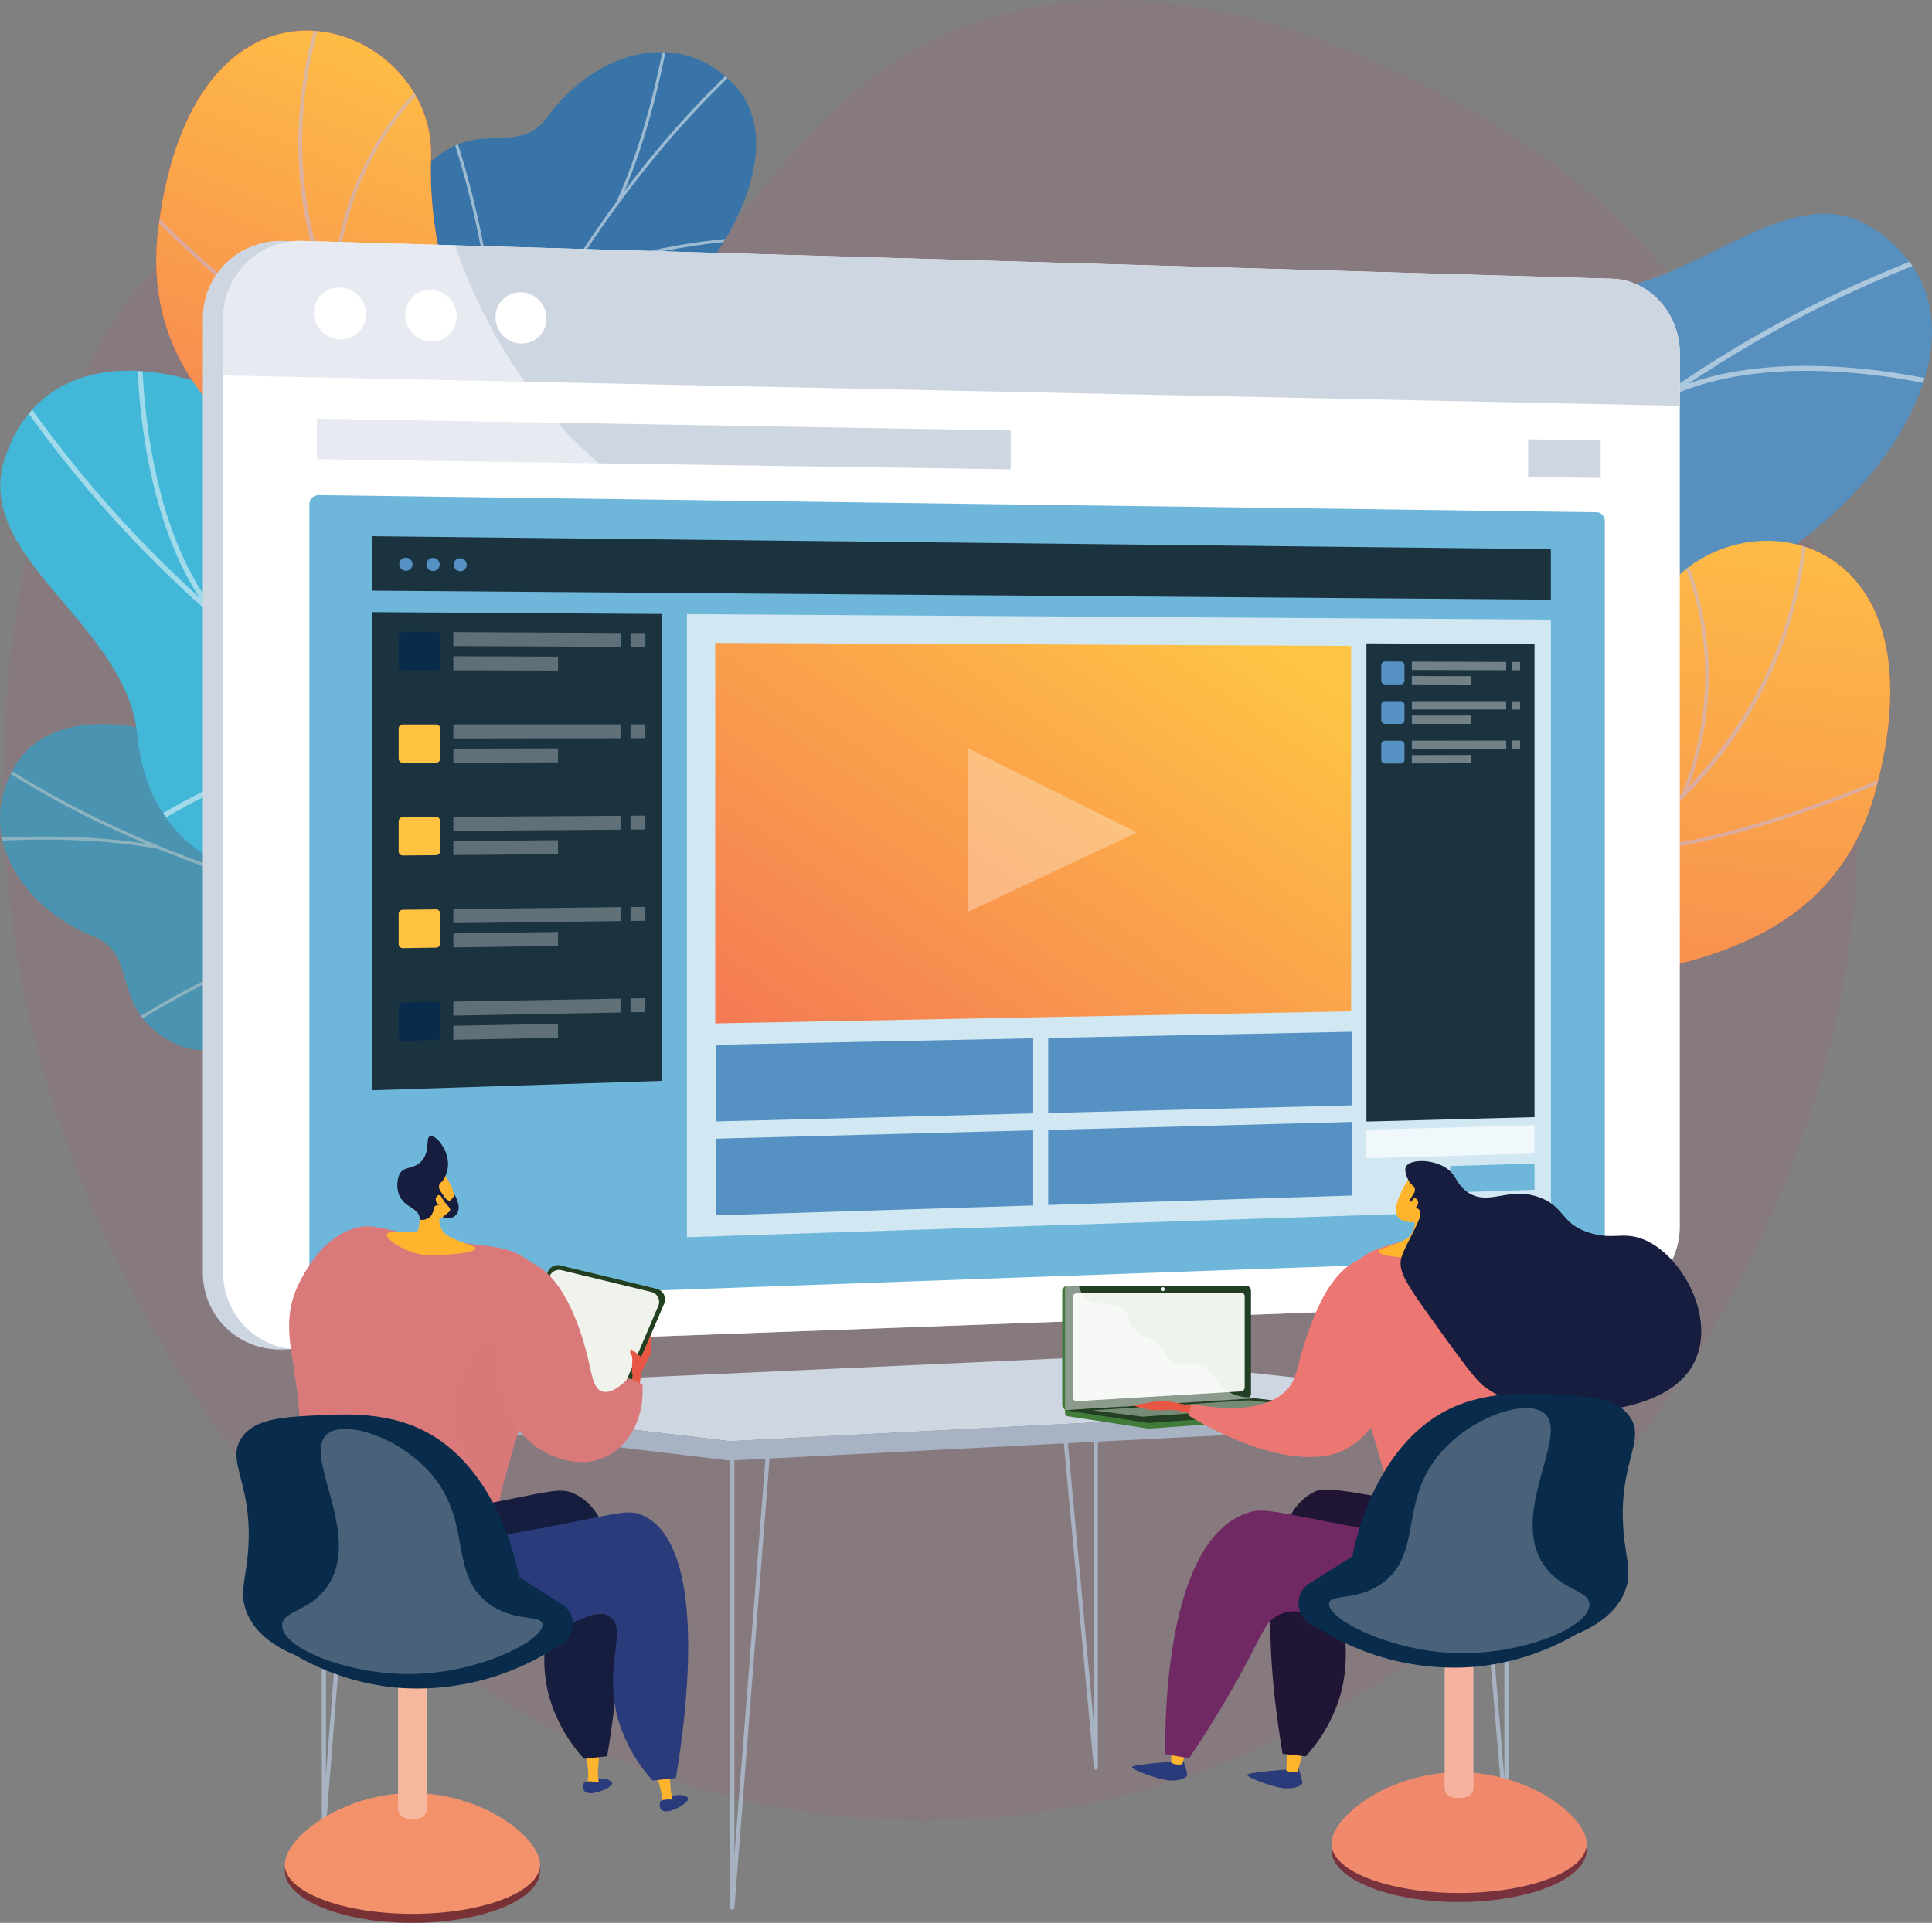 <svg xmlns="http://www.w3.org/2000/svg" xmlns:xlink="http://www.w3.org/1999/xlink" width="321.438" height="320" viewBox="0 0 321.438 320">
  <rect x="0" y="0" width="321.438" height="320" fill="#808080" stroke="none"/>
  <defs>
    <linearGradient id="linear-gradient" x1="0.622" y1="0.17" x2="0.379" y2="0.85" gradientUnits="objectBoundingBox">
      <stop offset="0" stop-color="#ffc444"/>
      <stop offset="0.996" stop-color="#f36f56"/>
    </linearGradient>
    <linearGradient id="linear-gradient-2" x1="0.632" y1="-0.107" x2="0.364" y2="1.119" xlink:href="#linear-gradient"/>
    <linearGradient id="linear-gradient-3" x1="3.85" y1="1.731" x2="3.85" y2="1.728" gradientUnits="objectBoundingBox">
      <stop offset="0" stop-color="#ed7a6d"/>
      <stop offset="0.996" stop-color="#ca4971"/>
    </linearGradient>
    <linearGradient id="linear-gradient-4" x1="6.26" y1="4.223" x2="6.259" y2="4.211" gradientUnits="objectBoundingBox">
      <stop offset="0" stop-color="#ffb42e"/>
      <stop offset="0.996" stop-color="#e75744"/>
    </linearGradient>
    <clipPath id="clip-path">
      <path id="Trazado_163488" data-name="Trazado 163488" d="M-1036.74,273.446l-4.826-28.148s13.531-7.774,24.9-2.623c23.2,10.509,30.788-10.547,35.284-18.891,6.781-12.583,17.161-19.4,26.726-7.3,10.822,13.684,30.457-3.379,38.479-25.279,7.849-21.431,50.475-19.844,37.743,28.1-7.6,28.633-36.463,29.3-50.957,33.1s-11.96,25.894-31.218,21.486c-16.45-3.765-29.729-14-38.694-2.916S-1019.933,285.046-1036.74,273.446Z" fill="none"/>
    </clipPath>
    <linearGradient id="linear-gradient-5" x1="13.489" y1="3.375" x2="13.499" y2="3.367" gradientUnits="objectBoundingBox">
      <stop offset="0.004" stop-color="#3874a7"/>
      <stop offset="1" stop-color="#56b6b8"/>
    </linearGradient>
    <clipPath id="clip-path-2">
      <path id="Trazado_163489" data-name="Trazado 163489" d="M-1118.648,259.161l-25.262-4.058s-8.108-16.677.538-21.928,3.468-21.462,1.784-30.387c-4.571-24.217,24.02-24.117,20.823-55.636-.851-8.383-5.492-24.147,1.435-31.392,7.892-8.252,14.987-1.264,19.91-8.04,7.7-10.591,21.472-15.212,30.949-5.609,9.355,9.477,1.306,30.332-22.168,48.362-15.232,14.725-15.078,18.782-12.763,28.517,1.623,6.818,10.536,24.232,1.2,32.147s-16.234,16.23-11.559,23.718C-1106.644,246.249-1118.648,259.161-1118.648,259.161Z" fill="none"/>
    </clipPath>
    <linearGradient id="linear-gradient-6" x1="6.979" y1="3.092" x2="6.983" y2="3.086" gradientUnits="objectBoundingBox">
      <stop offset="0" stop-color="#578fbe"/>
      <stop offset="0.996" stop-color="#52afc5"/>
    </linearGradient>
    <clipPath id="clip-path-3">
      <path id="Trazado_163490" data-name="Trazado 163490" d="M-971.393,267.719l-40.448-3.618c-1.945-5.629-4.194-15.891,4.455-17.6,12.025-2.373,13.638-21.987,10.873-29.2-3.422-8.927-10.944-29.858,7.579-33.8,15.419-3.285,26.15-2.4,28.452-20.73s13.7-28.947,31.276-26.4c18.495,2.675,35.3-19.472,49.992-10.4,25.592,15.808-1.171,54.42-34.209,63.534s-15.285,21.625-15.433,36.766c-.2,20.672-29.3,13.866-37.61,21.312C-972.98,253.415-972.442,262.251-971.393,267.719Z" fill="none"/>
    </clipPath>
    <linearGradient id="linear-gradient-7" x1="8.195" y1="3.62" x2="8.193" y2="3.615" xlink:href="#linear-gradient-4"/>
    <clipPath id="clip-path-4">
      <path id="Trazado_163491" data-name="Trazado 163491" d="M-1038.222,235.327l14.982-24.187s-9.588-12.238-22.016-11.735c-25.356,1.029-24.487-21.251-25.518-30.637-1.556-14.155-8.595-24.327-21.95-16.736-15.11,8.589-26.861-14.509-26.08-37.731.766-22.725-39.189-37.2-45.361,11.835-3.686,29.282,22.715,40.691,34.677,49.621s1.362,28.383,20.793,31.514c16.6,2.674,32.687-1.812,36.821,11.777S-1058.081,239.76-1038.222,235.327Z" fill="none"/>
    </clipPath>
    <linearGradient id="linear-gradient-8" x1="6.976" y1="6.966" x2="6.979" y2="6.925" gradientUnits="objectBoundingBox">
      <stop offset="0.004" stop-color="#6462a7"/>
      <stop offset="1" stop-color="#4b94b1"/>
    </linearGradient>
    <clipPath id="clip-path-5">
      <path id="Trazado_163492" data-name="Trazado 163492" d="M-1023.9,226.141l2.158,25.4s-14.171,11.853-21.329,4.758-21.582,1.813-29.8,5.591c-22.311,10.248-29.1-17.416-58.8-6.738-7.9,2.84-22.022,11.122-30.693,6.169-9.878-5.643-4.83-14.184-12.565-17.313-12.092-4.89-19.875-17.1-12.873-28.569,6.911-11.325,29.009-8.563,52.09,9.79,17.9,11.181,21.787,10.055,30.641,5.474,6.2-3.21,20.89-16.018,30.788-8.9s19.6,11.788,25.712,5.465C-1039.272,217.646-1023.9,226.141-1023.9,226.141Z" fill="none"/>
    </clipPath>
    <linearGradient id="linear-gradient-9" x1="6.729" y1="4.139" x2="6.732" y2="4.128" gradientUnits="objectBoundingBox">
      <stop offset="0" stop-color="#94d2e1"/>
      <stop offset="0.996" stop-color="#42b7d7"/>
    </linearGradient>
    <clipPath id="clip-path-6">
      <path id="Trazado_163493" data-name="Trazado 163493" d="M-1030.481,219.668l6.238,39.974c-4.972,3.234-14.351,7.88-18.083-.071-5.189-11.054-24.539-7.892-30.846-3.483-7.807,5.458-26.23,17.768-34.5.811-6.888-14.115-8.617-24.7-26.891-22.516s-31.282-6.278-33.055-23.88c-1.866-18.523-27.322-29.443-22.086-45.826,9.122-28.545,52.892-11.967,69.656,17.778s24.584,9.573,39.258,6.072c20.032-4.78,20.457,24.986,29.656,31.227C-1043.927,224.646-1035.515,222-1030.481,219.668Z" fill="none"/>
    </clipPath>
    <clipPath id="clip-path-7">
      <path id="Trazado_149933" data-name="Trazado 149933" d="M1834.152,1847.618l14.982-24.187s-9.588-12.238-22.016-11.735c-25.356,1.029-24.487-21.251-25.518-30.637-1.556-14.155-8.595-24.327-21.95-16.736-15.11,8.589-26.861-14.509-26.08-37.731.766-22.725-39.189-37.2-45.361,11.835-3.686,29.282,22.715,40.691,34.677,49.621s1.362,28.383,20.793,31.514c16.6,2.674,32.687-1.812,36.821,11.777S1814.293,1852.051,1834.152,1847.618Z" transform="translate(-1707.86 -1705.591)" fill="url(#linear-gradient)"/>
    </clipPath>
    <clipPath id="clip-path-8">
      <path id="Trazado_149907" data-name="Trazado 149907" d="M1816.424,1872.5l-4.826-28.148s13.531-7.774,24.9-2.623c23.2,10.509,30.788-10.547,35.284-18.891,6.781-12.583,17.161-19.4,26.726-7.3,10.822,13.684,30.457-3.379,38.479-25.279,7.849-21.431,50.475-19.844,37.743,28.1-7.6,28.633-36.463,29.3-50.957,33.1s-11.96,25.894-31.218,21.486c-16.45-3.765-29.729-14-38.694-2.916S1833.231,1884.1,1816.424,1872.5Z" transform="translate(-1811.598 -1777.07)" fill="url(#linear-gradient-2)"/>
    </clipPath>
    <linearGradient id="linear-gradient-12" x1="4.883" y1="2.724" x2="4.887" y2="2.724" gradientUnits="objectBoundingBox">
      <stop offset="0" stop-color="#fff"/>
      <stop offset="0.996" stop-color="#e6ebef"/>
    </linearGradient>
    <linearGradient id="linear-gradient-13" x1="5.307" y1="3.516" x2="5.307" y2="3.495" gradientUnits="objectBoundingBox">
      <stop offset="0" stop-color="#ec7772"/>
      <stop offset="1" stop-color="#dc5c9a"/>
    </linearGradient>
    <linearGradient id="linear-gradient-14" x1="5.733" y1="40.642" x2="5.732" y2="39.967" gradientUnits="objectBoundingBox">
      <stop offset="0" stop-color="#34707a"/>
      <stop offset="0.996" stop-color="#1b333e"/>
    </linearGradient>
    <linearGradient id="linear-gradient-15" x1="22.938" y1="5.299" x2="22.927" y2="5.283" xlink:href="#linear-gradient-14"/>
    <linearGradient id="linear-gradient-16" x1="1.064" y1="0.23" x2="-0.06" y2="1.214" xlink:href="#linear-gradient"/>
    <linearGradient id="linear-gradient-17" x1="205.976" y1="81.103" x2="206.255" y2="80.506" gradientUnits="objectBoundingBox">
      <stop offset="0" stop-color="#293b7b"/>
      <stop offset="0.996" stop-color="#171d3e"/>
    </linearGradient>
    <linearGradient id="linear-gradient-18" x1="251.163" y1="20.195" x2="251.163" y2="20.486" xlink:href="#linear-gradient-4"/>
    <linearGradient id="linear-gradient-19" x1="232.119" y1="96.602" x2="232.568" y2="95.692" xlink:href="#linear-gradient-17"/>
    <linearGradient id="linear-gradient-20" x1="208.622" y1="70.817" x2="208.925" y2="70.332" xlink:href="#linear-gradient-17"/>
    <linearGradient id="linear-gradient-21" x1="232.292" y1="25.073" x2="232.292" y2="25.344" xlink:href="#linear-gradient-4"/>
    <linearGradient id="linear-gradient-22" x1="232.185" y1="89.784" x2="232.653" y2="88.886" xlink:href="#linear-gradient-17"/>
    <linearGradient id="linear-gradient-23" x1="154.773" y1="-8.623" x2="154.577" y2="-8.763" xlink:href="#linear-gradient-4"/>
    <linearGradient id="linear-gradient-24" x1="23.52" y1="5.265" x2="23.534" y2="5.259" gradientUnits="objectBoundingBox">
      <stop offset="0.004" stop-color="#da7979"/>
      <stop offset="1" stop-color="#de2029"/>
    </linearGradient>
    <linearGradient id="linear-gradient-25" x1="73.533" y1="19.261" x2="73.613" y2="19.152" xlink:href="#linear-gradient-4"/>
    <linearGradient id="linear-gradient-26" x1="547.342" y1="-116.037" x2="557.894" y2="-123.804" xlink:href="#linear-gradient-4"/>
    <linearGradient id="linear-gradient-27" x1="28.409" y1="6.856" x2="28.43" y2="6.845" xlink:href="#linear-gradient-24"/>
    <linearGradient id="linear-gradient-28" x1="39.382" y1="10.944" x2="39.427" y2="10.92" xlink:href="#linear-gradient-24"/>
    <linearGradient id="linear-gradient-29" x1="19.334" y1="5.563" x2="19.327" y2="5.555" xlink:href="#linear-gradient-17"/>
    <linearGradient id="linear-gradient-30" x1="18.691" y1="6.066" x2="18.709" y2="6.066" xlink:href="#linear-gradient-17"/>
    <linearGradient id="linear-gradient-31" x1="26.285" y1="12.5" x2="26.308" y2="12.5" gradientUnits="objectBoundingBox">
      <stop offset="0" stop-color="#783235"/>
      <stop offset="0.996" stop-color="#3d1e1c"/>
    </linearGradient>
    <linearGradient id="linear-gradient-32" x1="26.284" y1="11.029" x2="26.308" y2="11.029" gradientUnits="objectBoundingBox">
      <stop offset="0" stop-color="#f3916c"/>
      <stop offset="0.996" stop-color="#cb4e4e"/>
    </linearGradient>
    <linearGradient id="linear-gradient-33" x1="28.37" y1="13.845" x2="28.398" y2="13.845" xlink:href="#linear-gradient-32"/>
    <linearGradient id="linear-gradient-34" x1="26.606" y1="9.533" x2="26.818" y2="9.533" xlink:href="#linear-gradient-32"/>
    <linearGradient id="linear-gradient-35" x1="21.215" y1="73.352" x2="21.237" y2="73.352" gradientUnits="objectBoundingBox">
      <stop offset="0" stop-color="#417b3a"/>
      <stop offset="0.996" stop-color="#223f24"/>
    </linearGradient>
    <linearGradient id="linear-gradient-36" x1="31.556" y1="14.819" x2="31.588" y2="14.819" xlink:href="#linear-gradient-35"/>
    <linearGradient id="linear-gradient-37" x1="92.945" y1="57.305" x2="92.963" y2="55.807" gradientUnits="objectBoundingBox">
      <stop offset="0.004" stop-color="#171d3e"/>
      <stop offset="1" stop-color="#293b7b"/>
    </linearGradient>
    <linearGradient id="linear-gradient-38" x1="197.097" y1="75.313" x2="197.056" y2="77.138" xlink:href="#linear-gradient-4"/>
    <linearGradient id="linear-gradient-39" x1="95.029" y1="57.673" x2="95.047" y2="56.175" xlink:href="#linear-gradient-37"/>
    <linearGradient id="linear-gradient-40" x1="203.955" y1="75.422" x2="203.914" y2="77.246" xlink:href="#linear-gradient-4"/>
    <linearGradient id="linear-gradient-41" x1="18.651" y1="6.196" x2="18.648" y2="6.19" gradientUnits="objectBoundingBox">
      <stop offset="0" stop-color="#712964"/>
      <stop offset="1" stop-color="#201534"/>
    </linearGradient>
    <linearGradient id="linear-gradient-42" x1="15.595" y1="6.571" x2="15.611" y2="6.571" xlink:href="#linear-gradient-41"/>
    <linearGradient id="linear-gradient-43" x1="21.846" y1="4.956" x2="21.861" y2="4.95" xlink:href="#linear-gradient-13"/>
    <linearGradient id="linear-gradient-44" x1="84.536" y1="99.884" x2="84.53" y2="99.448" xlink:href="#linear-gradient-4"/>
    <linearGradient id="linear-gradient-45" x1="65.346" y1="15.139" x2="65.426" y2="15.03" xlink:href="#linear-gradient-4"/>
    <linearGradient id="linear-gradient-46" x1="1067.972" y1="-588.665" x2="1078.498" y2="-596.432" xlink:href="#linear-gradient-4"/>
    <linearGradient id="linear-gradient-47" x1="25.223" y1="6.094" x2="25.244" y2="6.084" xlink:href="#linear-gradient-13"/>
    <linearGradient id="linear-gradient-48" x1="27.712" y1="9.38" x2="27.738" y2="9.353" xlink:href="#linear-gradient-13"/>
    <linearGradient id="linear-gradient-49" x1="22.184" y1="12.7" x2="22.207" y2="12.7" gradientUnits="objectBoundingBox">
      <stop offset="0" stop-color="#78323e"/>
      <stop offset="0.996" stop-color="#3e1c1d"/>
    </linearGradient>
    <linearGradient id="linear-gradient-50" x1="22.184" y1="11.203" x2="22.207" y2="11.203" gradientUnits="objectBoundingBox">
      <stop offset="0" stop-color="#f1896c"/>
      <stop offset="0.996" stop-color="#cc4a54"/>
    </linearGradient>
    <linearGradient id="linear-gradient-51" x1="26.134" y1="14.062" x2="26.162" y2="14.062" xlink:href="#linear-gradient-50"/>
    <linearGradient id="linear-gradient-52" x1="151.948" y1="9.669" x2="152.16" y2="9.669" xlink:href="#linear-gradient-50"/>
  </defs>
  <g id="Visual_storytelling" data-name="Visual storytelling" transform="translate(1190.455 -88.202)">
    <path id="Trazado_149898" data-name="Trazado 149898" d="M-1030.872,92.906c-33.394,13.279-36.593,47.22-66.66,50.133-26.2,2.537-36.157-22.031-54.54-17.63-28,6.706-45.608,73.467-34.362,128.361,11.612,56.682,60.4,132.033,141.237,137.176,90.753,5.773,159.42-80.926,163.614-157.009.453-8.227,3.131-77.168-49.575-117.894C-933.792,114.012-985.729,74.957-1030.872,92.906Z" opacity="0.1" fill="url(#linear-gradient-3)" style="isolation: isolate"/>
    <g id="Grupo_94119" data-name="Grupo 94119">
      <g id="Grupo_94097" data-name="Grupo 94097" transform="translate(0.11 0.184)">
        <g id="Grupo_94096" data-name="Grupo 94096">
          <path id="Trazado_149899" data-name="Trazado 149899" d="M-1036.74,273.446l-4.826-28.148s13.531-7.774,24.9-2.623c23.2,10.509,30.788-10.547,35.284-18.891,6.781-12.583,17.161-19.4,26.726-7.3,10.822,13.684,30.457-3.379,38.479-25.279,7.849-21.431,50.475-19.844,37.743,28.1-7.6,28.633-36.463,29.3-50.957,33.1s-11.96,25.894-31.218,21.486c-16.45-3.765-29.729-14-38.694-2.916S-1019.933,285.046-1036.74,273.446Z" fill="url(#linear-gradient-4)"/>
          <g id="Grupo_102056" data-name="Grupo 102056">
            <g id="Grupo_102055" data-name="Grupo 102055" clip-path="url(#clip-path)">
              <g id="Grupo_94095" data-name="Grupo 94095">
                <g id="Grupo_94094" data-name="Grupo 94094" opacity="0.5">
                  <path id="Trazado_149900" data-name="Trazado 149900" d="M-1041.444,261.71l.006-.6c.375,0,37.759.3,74.908-10.583,34.223-10.025,75.245-31.866,76.316-78.978l.6.014c-.476,20.972-8.773,38.765-24.656,52.885-12.687,11.28-30.219,20.25-52.1,26.661C-1003.6,262.011-1041.067,261.714-1041.444,261.71Z" fill="#aaa7d4"/>
                  <path id="Trazado_149901" data-name="Trazado 149901" d="M-921.154,230.059l-.027-.6c20.045-.921,46.642-13.178,46.908-13.3l.254.546C-874.288,216.827-900.992,229.133-921.154,230.059Z" fill="#aaa7d4"/>
                  <path id="Trazado_149902" data-name="Trazado 149902" d="M-910.829,220.361c9.033-22.14-.151-39.8-.244-39.98l.531-.283c.1.178,9.415,18.079.271,40.491Z" fill="#aaa7d4"/>
                  <path id="Trazado_149903" data-name="Trazado 149903" d="M-991.2,256.315c26.878-11.446,27.215-50.728,27.187-51.112l.6-.084c.064.373-.431,40.2-27.546,51.751Z" fill="#aaa7d4"/>
                  <path id="Trazado_149904" data-name="Trazado 149904" d="M-979.3,254.463l.021-.6c18.63.658,34.353,18.048,34.509,18.223l-.449.4C-945.372,272.311-960.928,255.11-979.3,254.463Z" fill="#aaa7d4"/>
                  <path id="Trazado_149905" data-name="Trazado 149905" d="M-1035.55,261.024c10.758-2.726,16.723-19.775,16.782-19.947l.57.2c-.245.715-6.13,17.529-17.2,20.335Z" fill="#aaa7d4"/>
                  <path id="Trazado_149906" data-name="Trazado 149906" d="M-1026.7,261.212v-.6c8.774-.006,20.48,11.251,24.327,14.951.544.522,1.012.974,1.112,1.038l-.319.511a13.866,13.866,0,0,1-1.211-1.114C-1006.592,272.337-1018.167,261.206-1026.7,261.212Z" fill="#aaa7d4"/>
                </g>
              </g>
            </g>
          </g>
        </g>
      </g>
      <g id="Grupo_94101" data-name="Grupo 94101">
        <path id="Trazado_149908" data-name="Trazado 149908" d="M-1113.759,234.854c4.09,6.552,1.554,13.6-1.08,18.41a7.8,7.8,0,0,0-1.881.507c-6.592,2.028-9.837,1.489-16.651,2.462-1.467.209-5.959-.486-7.776-.888l-3.375-.8s-7.5-16.116,1.15-21.368,3.468-21.462,1.784-30.387c-1.035-5.48.248-8.319.191-10.393-.6-21.965-7.749-27.869-3.557-35.131,4.628-8.018,14.663-3.118,20.157-11.573,6.2-9.548-2.425-22.207,5.466-29.931a14.49,14.49,0,0,1,5.132-3.564c5.809-2.261,10.95.793,14.778-4.477,7.7-10.591,21.472-15.212,30.949-5.609,9.355,9.477,1.306,30.332-22.168,48.362-15.232,14.725-15.078,18.782-12.763,28.517,1.623,6.818,10.536,24.232,1.2,32.147S-1118.435,227.367-1113.759,234.854Z" fill="url(#linear-gradient-5)"/>
        <g id="Grupo_94100" data-name="Grupo 94100">
          <g id="Grupo_102058" data-name="Grupo 102058">
            <g id="Grupo_102057" data-name="Grupo 102057" clip-path="url(#clip-path-2)">
              <g id="Grupo_94099" data-name="Grupo 94099">
                <g id="Grupo_94098" data-name="Grupo 94098" opacity="0.5">
                  <path id="Trazado_149909" data-name="Trazado 149909" d="M-1129.772,256.221l-.506-.02c.088-2.8.213-5.621.375-8.386a272.861,272.861,0,0,1,9.542-58.26,222.767,222.767,0,0,1,17.241-43.424,191.739,191.739,0,0,1,19.477-29.91,158.671,158.671,0,0,1,15.93-17.3c.957-.89,1.989-1.749,2.988-2.58,1.331-1.107,2.707-2.252,3.912-3.476l.377.319a52.483,52.483,0,0,1-3.947,3.509c-.994.827-2.022,1.682-2.969,2.562a158.458,158.458,0,0,0-15.883,17.244,191.45,191.45,0,0,0-19.431,29.838,222.427,222.427,0,0,0-17.2,43.339,272.517,272.517,0,0,0-9.526,58.167C-1129.557,250.608-1129.684,253.425-1129.772,256.221Z" fill="#fffffc"/>
                  <path id="Trazado_149910" data-name="Trazado 149910" d="M-1110.549,162.99l-.478-.166c7.336-18.9-4.193-51.944-4.31-52.275l.483-.141C-1114.737,110.741-1103.153,143.939-1110.549,162.99Z" fill="#fffffc"/>
                  <path id="Trazado_149911" data-name="Trazado 149911" d="M-1126.048,217.6l-.493-.113c3.356-13.407,28.648-25.449,28.9-25.569l.235.42C-1097.656,192.452-1122.741,204.4-1126.048,217.6Z" fill="#fffffc"/>
                  <path id="Trazado_149912" data-name="Trazado 149912" d="M-1127.241,225.363l-.506-.03c.481-9-4.05-21.574-12.757-35.416-.438-.7-.438-.7-.435-.785l.507.024-.254-.012.237-.076c.024.048.19.312.382.616C-1131.31,203.6-1126.753,216.272-1127.241,225.363Z" fill="#fffffc"/>
                  <path id="Trazado_149913" data-name="Trazado 149913" d="M-1129.532,251.116l-.479-.163c3.569-9.311,18.548-14,18.7-14.044l.166.447C-1111.3,237.4-1126.045,242.017-1129.532,251.116Z" fill="#fffffc"/>
                  <path id="Trazado_149914" data-name="Trazado 149914" d="M-1130.53,256.314c-2.7-7.641-7.844-14.845-15.723-22.024l.353-.333c7.939,7.234,13.125,14.5,15.85,22.216Z" fill="#fffffc"/>
                  <path id="Trazado_149915" data-name="Trazado 149915" d="M-1087.4,121.908l-.467-.19c4.713-10.289,7.078-22.145,7.854-26.041.189-.943.256-1.275.3-1.387l.475.171c-.033.085-.141.625-.277,1.307C-1080.288,99.678-1082.66,111.572-1087.4,121.908Z" fill="#fffffc"/>
                  <path id="Trazado_149916" data-name="Trazado 149916" d="M-1097.745,137.548l-.388-.308c7.308-7.97,29.957-9.422,30.917-9.48l.041.469C-1067.408,128.243-1090.574,129.726-1097.745,137.548Z" fill="#fffffc"/>
                </g>
              </g>
            </g>
          </g>
        </g>
      </g>
      <g id="Grupo_94105" data-name="Grupo 94105">
        <path id="Trazado_149918" data-name="Trazado 149918" d="M-976.888,272.193c-1.716-.361-10,14.611-14.107,2.741-1.028-2.965-1.652-12.984-14.464-14.49l-7.461-.877c-1.689-5.778-2.209-11.537,5.534-13.064,12.025-2.373,13.639-21.987,10.873-29.2-3.422-8.927-10.944-29.858,7.578-33.8,15.42-3.285,26.151-2.4,28.454-20.73s13.7-28.947,31.276-26.4c18.495,2.675,35.3-19.472,49.992-10.4,25.592,15.808-1.171,54.421-34.209,63.534s-15.285,21.625-15.433,36.766a26.207,26.207,0,0,1-1.132,6.081c-4.834,15.424-21.46,16.792-34.245,28.7C-981.667,277.286-974,272.8-976.888,272.193Z" fill="url(#linear-gradient-6)"/>
        <g id="Grupo_94104" data-name="Grupo 94104">
          <g id="Grupo_102060" data-name="Grupo 102060">
            <g id="Grupo_102059" data-name="Grupo 102059" clip-path="url(#clip-path-3)">
              <g id="Grupo_94103" data-name="Grupo 94103">
                <g id="Grupo_94102" data-name="Grupo 94102" opacity="0.5">
                  <path id="Trazado_149919" data-name="Trazado 149919" d="M-989.979,260l-.849-.237c16.9-58.377,63.788-108.056,122.381-129.648l.334.777C-926.459,152.389-973.156,201.861-989.979,260Z" fill="#fffffc"/>
                  <path id="Trazado_149920" data-name="Trazado 149920" d="M-977.878,228.978l-.877-.075c1.7-23.836-18.543-44.255-18.749-44.457l.629-.568C-996.663,184.084-976.15,204.762-977.878,228.978Z" fill="#fffffc"/>
                  <path id="Trazado_149921" data-name="Trazado 149921" d="M-986.562,249.343l-.743-.459c13.642-20.234,60.26-19.288,60.729-19.276v.833C-927.044,230.43-973.18,229.495-986.562,249.343Z" fill="#fffffc"/>
                  <path id="Trazado_149922" data-name="Trazado 149922" d="M-943.058,180l-.781-.4c9.315-16.9-.888-45-.992-45.278l.828-.259C-943.9,134.351-933.571,162.789-943.058,180Z" fill="#fffffc"/>
                  <path id="Trazado_149923" data-name="Trazado 149923" d="M-913.1,154.4l-.409-.745c20.483-9.761,50.494-.845,50.795-.754l-.25.793C-863.259,153.6-892.934,144.786-913.1,154.4Z" fill="#fffffc"/>
                </g>
              </g>
            </g>
          </g>
        </g>
      </g>
      <g id="Grupo_94109" data-name="Grupo 94109" transform="translate(0.059)">
        <g id="Grupo_94108" data-name="Grupo 94108">
          <path id="Trazado_149925" data-name="Trazado 149925" d="M-1038.222,235.327l14.982-24.187s-9.588-12.238-22.016-11.735c-25.356,1.029-24.487-21.251-25.518-30.637-1.556-14.155-8.595-24.327-21.95-16.736-15.11,8.589-26.861-14.509-26.08-37.731.766-22.725-39.189-37.2-45.361,11.835-3.686,29.282,22.715,40.691,34.677,49.621s1.362,28.383,20.793,31.514c16.6,2.674,32.687-1.812,36.821,11.777S-1058.081,239.76-1038.222,235.327Z" fill="url(#linear-gradient-7)"/>
          <g id="Grupo_102062" data-name="Grupo 102062">
            <g id="Grupo_102061" data-name="Grupo 102061" clip-path="url(#clip-path-4)">
              <g id="Grupo_94107" data-name="Grupo 94107">
                <g id="Grupo_94106" data-name="Grupo 94106" opacity="0.5">
                  <path id="Trazado_149926" data-name="Trazado 149926" d="M-1029.494,226.249l.219-.559c-.346-.135-34.978-13.842-65.214-37.782-27.854-22.055-57.568-57.562-40.941-101.466l-.562-.213c-7.4,19.545-6.4,39.077,2.993,58.056,7.5,15.16,20.333,30,38.146,44.1C-1064.546,212.379-1029.841,226.113-1029.494,226.249Z" fill="#aaa7d4"/>
                  <path id="Trazado_149927" data-name="Trazado 149927" d="M-1128.732,152.042l.25-.545c-18.165-8.347-38.143-29.609-38.342-29.824l-.44.41C-1167.062,122.3-1147,143.65-1128.732,152.042Z" fill="#aaa7d4"/>
                  <path id="Trazado_149928" data-name="Trazado 149928" d="M-1134.641,139.228c-.063-23.822,15.022-36.7,15.175-36.826l-.385-.461c-.156.129-15.455,13.175-15.391,37.288Z" fill="#aaa7d4"/>
                  <path id="Trazado_149929" data-name="Trazado 149929" d="M-1073.868,202.482c-20.538-20.62-6.163-57.02-5.993-57.363l-.519-.3c-.2.321-14.634,37.285,6.087,58.089Z" fill="#aaa7d4"/>
                  <path id="Trazado_149930" data-name="Trazado 149930" d="M-1084.167,196.321l.2-.564c-17.448-6.36-38.47,3.82-38.68,3.924l.266.538C-1122.169,200.117-1101.373,190.05-1084.167,196.321Z" fill="#aaa7d4"/>
                  <path id="Trazado_149931" data-name="Trazado 149931" d="M-1034.676,223.414c-8.915-6.54-8.047-24.513-8.038-24.7l-.6-.032c-.042.75-.9,18.479,8.282,25.211Z" fill="#aaa7d4"/>
                  <path id="Trazado_149932" data-name="Trazado 149932" d="M-1042.922,220.277l.226-.556c-8.1-3.287-23.12,2.732-28.056,4.709-.7.28-1.3.521-1.415.543l.1.592a14.127,14.127,0,0,0,1.536-.576C-1065.645,223.033-1050.8,217.082-1042.922,220.277Z" fill="#aaa7d4"/>
                </g>
              </g>
            </g>
          </g>
        </g>
      </g>
      <g id="Grupo_94113" data-name="Grupo 94113">
        <path id="Trazado_149934" data-name="Trazado 149934" d="M-1048.576,227.267c5.348-5.531,12.772-4.775,18.056-3.387a7.785,7.785,0,0,0,.943,1.7c3.547,5.886,3.807,9.152,6.387,15.5.556,1.368.966,5.877,1.014,7.731l.037,3.456s-13.777,11.127-20.934,4.032-21.582,1.813-29.805,5.591c-5.05,2.319-8.1,1.762-10.094,2.317-21.089,5.868-25.076,14.2-33.106,11.894-8.865-2.543-6.543-13.424-16.04-16.7-10.725-3.7-20.885,7.69-30.251,1.921a14.406,14.406,0,0,1-4.68-4.1c-3.585-5.07-1.87-10.776-7.885-13.209-12.092-4.89-19.875-17.1-12.873-28.569,6.911-11.325,29.009-8.563,52.09,9.79,17.9,11.181,21.787,10.055,30.641,5.474,6.2-3.21,20.89-16.018,30.788-8.9S-1054.69,233.59-1048.576,227.267Z" fill="url(#linear-gradient-8)"/>
        <g id="Grupo_94112" data-name="Grupo 94112">
          <g id="Grupo_102064" data-name="Grupo 102064">
            <g id="Grupo_102063" data-name="Grupo 102063" clip-path="url(#clip-path-5)">
              <g id="Grupo_94111" data-name="Grupo 94111">
                <g id="Grupo_94110" data-name="Grupo 94110" opacity="0.5">
                  <path id="Trazado_149935" data-name="Trazado 149935" d="M-1024.065,237.6l.1.494c-2.727.589-5.485,1.146-8.2,1.657a271.853,271.853,0,0,1-58.62,4.8,221.98,221.98,0,0,1-46.129-6.214,191.128,191.128,0,0,1-33.6-11.63,158.276,158.276,0,0,1-20.555-11.237c-1.089-.711-2.169-1.5-3.213-2.269-1.39-1.019-2.828-2.074-4.3-2.945l.218-.441c1.5.883,2.943,1.945,4.343,2.971,1.038.762,2.112,1.549,3.192,2.253a157.862,157.862,0,0,0,20.493,11.2,190.636,190.636,0,0,0,33.524,11.6,221.575,221.575,0,0,0,46.037,6.2,271.368,271.368,0,0,0,58.526-4.792C-1029.543,238.749-1026.788,238.193-1024.065,237.6Z" fill="#cfd1cf"/>
                  <path id="Trazado_149936" data-name="Trazado 149936" d="M-1118.823,241.464l-.044.5c-20.037-2.543-49.208,16.557-49.5,16.75l-.251-.432C-1168.324,258.089-1139.015,238.9-1118.823,241.464Z" fill="#cfd1cf"/>
                  <path id="Trazado_149937" data-name="Trazado 149937" d="M-1062.3,243.3l.01.5c-13.769-.018-31.5-21.57-31.677-21.787l.35-.328C-1093.443,221.908-1075.857,243.286-1062.3,243.3Z" fill="#cfd1cf"/>
                  <path id="Trazado_149938" data-name="Trazado 149938" d="M-1054.505,242.585l.092.5c-8.812,1.7-19.881,9.107-31.166,20.857-.568.591-.568.591-.655.609l-.1-.5.05.248-.132-.211c.043-.036.257-.258.5-.517C-1074.56,251.756-1063.407,244.3-1054.505,242.585Z" fill="#cfd1cf"/>
                  <path id="Trazado_149939" data-name="Trazado 149939" d="M-1029.057,238.6l-.043.5c-9.861-1.209-18-14.561-18.079-14.7l.392-.268C-1046.706,224.274-1038.692,237.422-1029.057,238.6Z" fill="#cfd1cf"/>
                  <path id="Trazado_149940" data-name="Trazado 149940" d="M-1023.792,238.316c-6.736,4.449-12.463,11.155-17.506,20.5l-.408-.261c5.083-9.418,10.86-16.179,17.663-20.672Z" fill="#cfd1cf"/>
                  <path id="Trazado_149941" data-name="Trazado 149941" d="M-1164.109,228.966l-.071.5c-11.08-2.081-23.112-1.512-27.066-1.326-.956.046-1.294.06-1.413.044l.052-.5c.09.012.637-.014,1.33-.047C-1187.31,227.449-1175.24,226.879-1164.109,228.966Z" fill="#cfd1cf"/>
                  <path id="Trazado_149942" data-name="Trazado 149942" d="M-1146.5,235.21l-.2.449c-9.465-5.146-16.32-26.693-16.608-27.607l.444-.151C-1162.8,208.123-1155.786,230.16-1146.5,235.21Z" fill="#cfd1cf"/>
                </g>
              </g>
            </g>
          </g>
        </g>
      </g>
      <g id="Grupo_94117" data-name="Grupo 94117">
        <path id="Trazado_149944" data-name="Trazado 149944" d="M-1024.833,223.9c.063,1.746,16.532,6.15,6.046,12.979-2.619,1.707-12.154,4.723-10.526,17.471q.472,3.713.947,7.424c-5.179,3.022-10.62,4.912-13.961-2.206-5.189-11.054-24.539-7.892-30.846-3.483-7.807,5.458-26.23,17.768-34.5.812-6.888-14.117-8.617-24.7-26.891-22.518s-31.282-6.278-33.055-23.88c-1.865-18.523-27.321-29.443-22.086-45.826,9.122-28.545,52.892-11.967,69.656,17.779s24.584,9.572,39.258,6.071a26.085,26.085,0,0,1,6.151-.37c16.075.961,21.4,16.7,35.987,26.2C-1018.76,227.3-1024.941,220.961-1024.833,223.9Z" fill="url(#linear-gradient-9)"/>
        <g id="Grupo_94116" data-name="Grupo 94116">
          <g id="Grupo_102066" data-name="Grupo 102066">
            <g id="Grupo_102065" data-name="Grupo 102065" clip-path="url(#clip-path-6)">
              <g id="Grupo_94115" data-name="Grupo 94115">
                <g id="Grupo_94114" data-name="Grupo 94114" opacity="0.5">
                  <path id="Trazado_149945" data-name="Trazado 149945" d="M-1033.474,239.5l-.025.876c-60.5-2.279-119.815-35.655-154.793-87.1l.671-.51C-1152.79,203.992-1093.724,237.227-1033.474,239.5Z" fill="#fff"/>
                  <path id="Trazado_149946" data-name="Trazado 149946" d="M-1066.373,235.26l.139.865c-23.452,4.1-38.318,28.58-38.465,28.826l-.7-.472C-1105.252,264.229-1090.194,239.42-1066.373,235.26Z" fill="#fff"/>
                  <path id="Trazado_149947" data-name="Trazado 149947" d="M-1044.594,238.756l-.265.828c-22.843-8.318-33.15-53.612-33.252-54.068l.806-.2C-1077.2,185.772-1067,230.6-1044.594,238.756Z" fill="#fff"/>
                  <path id="Trazado_149948" data-name="Trazado 149948" d="M-1122.1,213.389l-.2.851c-18.579-4.937-43.285,11.69-43.533,11.858l-.45-.739C-1166.032,225.189-1141.024,208.361-1122.1,213.389Z" fill="#fff"/>
                  <path id="Trazado_149949" data-name="Trazado 149949" d="M-1154.071,190.589l-.622.575c-14.367-17.451-12.971-48.61-12.955-48.923l.827.051C-1166.836,142.6-1168.212,173.41-1154.071,190.589Z" fill="#fff"/>
                </g>
              </g>
            </g>
          </g>
        </g>
      </g>
      <g id="Grupo_102069" data-name="Grupo 102069" transform="translate(-1164.456 93.301)">
        <path id="Trazado_149925-2" data-name="Trazado 149925" d="M1834.152,1847.618l14.982-24.187s-9.588-12.238-22.016-11.735c-25.356,1.029-24.487-21.251-25.518-30.637-1.556-14.155-8.595-24.327-21.95-16.736-15.11,8.589-26.861-14.509-26.08-37.731.766-22.725-39.189-37.2-45.361,11.835-3.686,29.282,22.715,40.691,34.677,49.621s1.362,28.383,20.793,31.514c16.6,2.674,32.687-1.812,36.821,11.777S1814.293,1852.051,1834.152,1847.618Z" transform="translate(-1707.86 -1705.591)" fill="url(#linear-gradient)"/>
        <g id="Grupo_94107-2" data-name="Grupo 94107" clip-path="url(#clip-path-7)">
          <g id="Grupo_94106-2" data-name="Grupo 94106" transform="translate(-2.75 -7.072)" opacity="0.5" style="mix-blend-mode: soft-light;isolation: isolate">
            <path id="Trazado_149926-2" data-name="Trazado 149926" d="M1839.188,1839.645l.219-.559c-.346-.135-34.978-13.842-65.214-37.782-27.854-22.055-57.568-57.562-40.941-101.466l-.562-.213c-7.4,19.545-6.4,39.077,2.993,58.056,7.5,15.16,20.333,30,38.146,44.1C1804.136,1825.775,1838.841,1839.509,1839.188,1839.645Z" transform="translate(-1701.418 -1699.624)" fill="#beb8f2"/>
            <path id="Trazado_149927-2" data-name="Trazado 149927" d="M1744.072,1759.9l.25-.545c-18.165-8.347-38.143-29.609-38.342-29.824l-.44.41C1705.742,1730.158,1725.8,1751.508,1744.072,1759.9Z" transform="translate(-1705.54 -1694.086)" fill="#beb8f2"/>
            <path id="Trazado_149928-2" data-name="Trazado 149928" d="M1733.16,1750.169c-.063-23.822,15.022-36.7,15.175-36.826l-.385-.461c-.156.129-15.455,13.175-15.391,37.288Z" transform="translate(-1700.537 -1697.169)" fill="#beb8f2"/>
            <path id="Trazado_149929-2" data-name="Trazado 149929" d="M1786.154,1806.723c-20.538-20.62-6.163-57.02-5.993-57.363l-.519-.3c-.2.321-14.634,37.285,6.087,58.089Z" transform="translate(-1692.758 -1690.469)" fill="#beb8f2"/>
            <path id="Trazado_149930-2" data-name="Trazado 149930" d="M1781.665,1792.93l.2-.564c-17.448-6.36-38.47,3.82-38.68,3.924l.266.538C1743.663,1796.726,1764.459,1786.659,1781.665,1792.93Z" transform="translate(-1698.568 -1682.837)" fill="#beb8f2"/>
            <path id="Trazado_149931-2" data-name="Trazado 149931" d="M1818.767,1819.238c-8.915-6.54-8.047-24.513-8.038-24.695l-.6-.032c-.042.75-.895,18.479,8.282,25.211Z" transform="translate(-1686.179 -1682.052)" fill="#beb8f2"/>
            <path id="Trazado_149932-2" data-name="Trazado 149932" d="M1815.023,1812.965l.226-.556c-8.1-3.287-23.12,2.732-28.056,4.709-.7.28-1.3.521-1.415.543l.1.592a14.021,14.021,0,0,0,1.536-.576C1792.3,1815.721,1807.148,1809.77,1815.023,1812.965Z" transform="translate(-1690.681 -1678.916)" fill="#beb8f2"/>
          </g>
        </g>
      </g>
      <g id="Grupo_102070" data-name="Grupo 102070" transform="translate(-1041.456 178.202)">
        <g id="Grupo_94096-2" data-name="Grupo 94096">
          <path id="Trazado_149899-2" data-name="Trazado 149899" d="M1816.424,1872.5l-4.826-28.148s13.531-7.774,24.9-2.623c23.2,10.509,30.788-10.547,35.284-18.891,6.781-12.583,17.161-19.4,26.726-7.3,10.822,13.684,30.457-3.379,38.479-25.279,7.849-21.431,50.475-19.844,37.743,28.1-7.6,28.633-36.463,29.3-50.957,33.1s-11.96,25.894-31.218,21.486c-16.45-3.765-29.729-14-38.694-2.916S1833.231,1884.1,1816.424,1872.5Z" transform="translate(-1811.598 -1777.07)" fill="url(#linear-gradient-2)"/>
          <g id="Grupo_94095-2" data-name="Grupo 94095" clip-path="url(#clip-path-8)">
            <g id="Grupo_94094-2" data-name="Grupo 94094" transform="translate(0.126 -6.47)" opacity="0.5" style="mix-blend-mode: soft-light;isolation: isolate">
              <path id="Trazado_149900-2" data-name="Trazado 149900" d="M1811.7,1861.775l.006-.6c.375,0,37.759.3,74.908-10.583,34.223-10.025,75.245-31.866,76.316-78.978l.6.014c-.476,20.972-8.773,38.765-24.656,52.885-12.687,11.28-30.219,20.25-52.105,26.661C1849.541,1862.076,1812.077,1861.779,1811.7,1861.775Z" transform="translate(-1811.704 -1771.611)" fill="#beb8f2"/>
              <path id="Trazado_149901-2" data-name="Trazado 149901" d="M1913.2,1823.154l-.027-.6c20.045-.921,46.642-13.178,46.908-13.3l.254.546C1960.066,1809.922,1933.362,1822.228,1913.2,1823.154Z" transform="translate(-1792.914 -1764.641)" fill="#beb8f2"/>
              <path id="Trazado_149902-2" data-name="Trazado 149902" d="M1921.945,1819.09c9.033-22.14-.151-39.8-.244-39.98l.531-.283c.1.178,9.415,18.079.271,40.491Z" transform="translate(-1791.334 -1770.275)" fill="#beb8f2"/>
              <path id="Trazado_149903-2" data-name="Trazado 149903" d="M1854.093,1851.134c26.878-11.446,27.215-50.728,27.187-51.112l.6-.084c.064.373-.431,40.2-27.546,51.751Z" transform="translate(-1803.854 -1766.365)" fill="#beb8f2"/>
              <path id="Trazado_149904-2" data-name="Trazado 149904" d="M1864.136,1841.667l.021-.6c18.63.658,34.353,18.048,34.509,18.223l-.449.4C1898.062,1859.515,1882.506,1842.314,1864.136,1841.667Z" transform="translate(-1801.994 -1758.75)" fill="#beb8f2"/>
              <path id="Trazado_149905-2" data-name="Trazado 149905" d="M1816.674,1850.225c10.758-2.726,16.723-19.775,16.782-19.947l.57.2c-.245.715-6.13,17.529-17.2,20.335Z" transform="translate(-1810.784 -1760.747)" fill="#beb8f2"/>
              <path id="Trazado_149906-2" data-name="Trazado 149906" d="M1824.143,1847.361v-.6c8.774-.006,20.48,11.251,24.327,14.951.544.522,1.012.974,1.112,1.038l-.319.511a13.981,13.981,0,0,1-1.211-1.114C1844.249,1858.486,1832.674,1847.355,1824.143,1847.361Z" transform="translate(-1809.401 -1757.695)" fill="#beb8f2"/>
            </g>
          </g>
        </g>
      </g>
    </g>
    <g id="Grupo_94144" data-name="Grupo 94144">
      <path id="Trazado_149951" data-name="Trazado 149951" d="M-914.284,147.042a12.406,12.406,0,0,0-9.039-12.141c-.184-.046-.388-.088-.575-.123a10.8,10.8,0,0,0-1.729-.19l-108.856-3.144-108.853-3.144c-.23-.006-.46-.007-.687,0a13.012,13.012,0,0,0-7.738,2.732c-.038.031-.078.06-.117.091q-.459.366-.884.773l-.02.019c-.167.16-.328.327-.487.5a12.79,12.79,0,0,0-3.435,8.769V150.7h0V300a12.891,12.891,0,0,0,.423,3.3,12.491,12.491,0,0,0,.63,1.825,12.739,12.739,0,0,0,9.6,7.473,13.227,13.227,0,0,0,2.718.177l166-6.065h0l51.742-1.889c6.24-.228,11.315-5.842,11.315-12.539V155.741h0Z" fill="#ced6e2"/>
      <g id="Grupo_94143" data-name="Grupo 94143">
        <path id="Trazado_149952" data-name="Trazado 149952" d="M-922.252,134.588l-217.7-6.287a12.871,12.871,0,0,0-13.358,12.363q-.009.257-.009.513V299.989a12.752,12.752,0,0,0,12.716,12.788c.216,0,.433-.005.649-.015l217.7-7.954c6.241-.228,11.278-5.842,11.278-12.539V147.042C-910.974,140.344-916.011,134.768-922.252,134.588Z" fill="#fff"/>
        <path id="Trazado_149953" data-name="Trazado 149953" d="M-1139.956,308.548a8.691,8.691,0,0,1-9.075-8.289c-.006-.135-.009-.27-.009-.406V141.28a8.771,8.771,0,0,1,8.77-8.77c.1,0,.209,0,.314.006l217.7,5.963c4.245.116,7.688,3.918,7.688,8.477V292.384c0,4.558-3.443,8.388-7.688,8.537Z" fill="url(#linear-gradient-12)"/>
        <path id="Trazado_149954" data-name="Trazado 149954" d="M-922.252,134.588l-217.7-6.287a12.871,12.871,0,0,0-13.358,12.363q-.009.257-.009.513v9.512l242.345,5.052v-8.7C-910.974,140.344-916.011,134.768-922.252,134.588Z" fill="#ced6e2"/>
        <path id="Trazado_149955" data-name="Trazado 149955" d="M-1129.568,140.478a4.2,4.2,0,0,1-4.2,4.2l-.13,0a4.454,4.454,0,0,1-4.341-4.418,4.2,4.2,0,0,1,4.2-4.2l.144,0A4.455,4.455,0,0,1-1129.568,140.478Z" fill="#fff"/>
        <path id="Trazado_149956" data-name="Trazado 149956" d="M-1114.468,140.852a4.163,4.163,0,0,1-4.143,4.183c-.047,0-.093,0-.139,0a4.417,4.417,0,0,1-4.3-4.393,4.162,4.162,0,0,1,4.142-4.183l.158,0A4.419,4.419,0,0,1-1114.468,140.852Z" fill="#fff"/>
        <path id="Trazado_149957" data-name="Trazado 149957" d="M-1099.533,141.213a4.129,4.129,0,0,1-4.1,4.162c-.046,0-.092,0-.138,0a4.383,4.383,0,0,1-4.249-4.37,4.129,4.129,0,0,1,4.1-4.161c.051,0,.1,0,.153,0A4.383,4.383,0,0,1-1099.533,141.213Z" fill="#fff"/>
        <path id="Trazado_149958" data-name="Trazado 149958" d="M-924.139,292.746l-213.6,6.81V174.818l213.6,2.648Z" fill="url(#linear-gradient-13)"/>
        <g id="Grupo_94120" data-name="Grupo 94120">
          <path id="Trazado_149959" data-name="Trazado 149959" d="M-1022.3,159.848l-115.438-1.96v6.738l115.438,1.684Z" fill="#ced6e2"/>
          <path id="Trazado_149960" data-name="Trazado 149960" d="M-936.206,161.309v6.256l12.068.176v-6.227Z" fill="#ced6e2"/>
        </g>
        <g id="Grupo_94121" data-name="Grupo 94121" opacity="0.5">
          <path id="Trazado_149961" data-name="Trazado 149961" d="M-1006.425,215.783c-25.4-36.538-69.5-24.586-97.468-65.1a88.226,88.226,0,0,1-10.833-21.651l-25.227-.728a12.871,12.871,0,0,0-13.357,12.365c-.006.169-.009.339-.009.508V299.989a12.753,12.753,0,0,0,12.717,12.789c.216,0,.432,0,.648-.015l166-6.066a135.492,135.492,0,0,1-13.333-23.586C-1002.08,249.467-991.125,237.793-1006.425,215.783Z" fill="#fff"/>
        </g>
        <g id="Grupo_94142" data-name="Grupo 94142">
          <path id="Trazado_149962" data-name="Trazado 149962" d="M-1137.374,304.968a1.49,1.49,0,0,1-1.613-1.356c0-.023,0-.046,0-.069V172.059a1.531,1.531,0,0,1,1.6-1.461h.019l212.545,2.859a1.394,1.394,0,0,1,1.372,1.384V295.955a1.431,1.431,0,0,1-1.372,1.415Z" fill="#6fb7da"/>
          <g id="Grupo_94123" data-name="Grupo 94123">
            <path id="Trazado_149963" data-name="Trazado 149963" d="M-932.43,188l-196.062-1.5V177.44l196.062,2.154Z" fill="url(#linear-gradient-14)"/>
            <g id="Grupo_94122" data-name="Grupo 94122">
              <path id="Trazado_149964" data-name="Trazado 149964" d="M-1121.824,182.115a1.079,1.079,0,0,1-1.084,1.074h-.016a1.1,1.1,0,0,1-1.1-1.094,1.081,1.081,0,0,1,1.088-1.074h.012A1.1,1.1,0,0,1-1121.824,182.115Z" fill="#5691c3"/>
              <path id="Trazado_149965" data-name="Trazado 149965" d="M-1117.305,182.154a1.077,1.077,0,0,1-1.083,1.072h-.017a1.1,1.1,0,0,1-1.1-1.092,1.075,1.075,0,0,1,1.08-1.071h.02A1.1,1.1,0,0,1-1117.305,182.154Z" fill="#5691c3"/>
              <path id="Trazado_149966" data-name="Trazado 149966" d="M-1112.8,182.2a1.074,1.074,0,0,1-1.078,1.07h-.013a1.1,1.1,0,0,1-1.093-1.09,1.074,1.074,0,0,1,1.079-1.069h.014A1.1,1.1,0,0,1-1112.8,182.2Z" fill="#5691c3"/>
            </g>
          </g>
          <path id="Trazado_149967" data-name="Trazado 149967" d="M-932.43,289.424l-143.732,4.671V190.407l143.732.912Z" fill="#fff" opacity="0.68" style="isolation: isolate"/>
          <path id="Trazado_149968" data-name="Trazado 149968" d="M-1080.3,268.077l-48.191,1.566V190.075l48.191.306Z" fill="url(#linear-gradient-15)"/>
          <g id="Grupo_94134" data-name="Grupo 94134">
            <g id="Grupo_94125" data-name="Grupo 94125">
              <path id="Trazado_149969" data-name="Trazado 149969" d="M-1117.942,199.749l-5.465-.015a.7.7,0,0,1-.724-.67v-5.05a.693.693,0,0,1,.721-.665h0l5.465.029a.7.7,0,0,1,.722.671v5.036A.694.694,0,0,1-1117.942,199.749Z" fill="#092b4c"/>
              <g id="Grupo_94124" data-name="Grupo 94124" opacity="0.3">
                <path id="Trazado_149970" data-name="Trazado 149970" d="M-1087.161,195.849l-27.868-.12V193.4l27.868.143Z" fill="#fff"/>
                <path id="Trazado_149971" data-name="Trazado 149971" d="M-1083.086,195.862l-2.467-.01v-2.308l2.467.013Z" fill="#fff"/>
                <path id="Trazado_149972" data-name="Trazado 149972" d="M-1097.611,199.8l-17.418-.048v-2.334l17.418.064Z" fill="#fff"/>
              </g>
            </g>
            <g id="Grupo_94127" data-name="Grupo 94127">
              <path id="Trazado_149973" data-name="Trazado 149973" d="M-1117.942,215.138l-5.465.016a.7.7,0,0,1-.724-.666v-5.05a.7.7,0,0,1,.724-.668h5.465a.7.7,0,0,1,.722.667v5.036A.7.7,0,0,1-1117.942,215.138Z" fill="#ffc341"/>
              <g id="Grupo_94126" data-name="Grupo 94126" opacity="0.3">
                <path id="Trazado_149974" data-name="Trazado 149974" d="M-1087.161,211.06l-27.868.039v-2.334l27.868-.015Z" fill="#fff"/>
                <rect id="Rectángulo_24307" data-name="Rectángulo 24307" width="2.467" height="2.307" transform="translate(-1085.554 208.748)" fill="#fff"/>
                <path id="Trazado_149975" data-name="Trazado 149975" d="M-1097.611,215.075l-17.418.05v-2.334l17.418-.035Z" fill="#fff"/>
              </g>
            </g>
            <g id="Grupo_94129" data-name="Grupo 94129">
              <path id="Trazado_149976" data-name="Trazado 149976" d="M-1117.942,230.525l-5.465.047a.692.692,0,0,1-.724-.659v-5.054a.7.7,0,0,1,.724-.673l5.465-.033a.692.692,0,0,1,.722.659v5.039A.7.7,0,0,1-1117.942,230.525Z" fill="#ffc341"/>
              <g id="Grupo_94128" data-name="Grupo 94128" opacity="0.3">
                <path id="Trazado_149977" data-name="Trazado 149977" d="M-1087.161,226.273l-27.868.2v-2.334l27.868-.173Z" fill="#fff"/>
                <path id="Trazado_149978" data-name="Trazado 149978" d="M-1083.086,226.243l-2.467.017v-2.308l2.467-.015Z" fill="#fff"/>
                <path id="Trazado_149979" data-name="Trazado 149979" d="M-1097.611,230.351l-17.418.149v-2.334l17.418-.134Z" fill="#fff"/>
              </g>
            </g>
            <g id="Grupo_94131" data-name="Grupo 94131">
              <path id="Trazado_149980" data-name="Trazado 149980" d="M-1117.942,245.914l-5.465.077a.687.687,0,0,1-.724-.646v-5.061a.709.709,0,0,1,.724-.678l5.465-.065a.687.687,0,0,1,.721.651v5.045A.709.709,0,0,1-1117.942,245.914Z" fill="#ffc341"/>
              <g id="Grupo_94130" data-name="Grupo 94130" opacity="0.3">
                <path id="Trazado_149981" data-name="Trazado 149981" d="M-1087.161,241.485l-27.868.355V239.5l27.868-.331Z" fill="#fff"/>
                <path id="Trazado_149982" data-name="Trazado 149982" d="M-1083.086,241.434l-2.467.031v-2.308l2.467-.029Z" fill="#fff"/>
                <path id="Trazado_149983" data-name="Trazado 149983" d="M-1097.611,245.624l-17.418.248v-2.334l17.418-.233Z" fill="#fff"/>
              </g>
            </g>
            <g id="Grupo_94133" data-name="Grupo 94133">
              <path id="Trazado_149984" data-name="Trazado 149984" d="M-1117.942,261.3l-5.465.109a.681.681,0,0,1-.723-.636v-5.067a.713.713,0,0,1,.724-.681l5.465-.1a.682.682,0,0,1,.721.64v5.051A.712.712,0,0,1-1117.942,261.3Z" fill="#092b4c"/>
              <g id="Grupo_94132" data-name="Grupo 94132" opacity="0.3">
                <path id="Trazado_149985" data-name="Trazado 149985" d="M-1087.161,256.7l-27.868.513v-2.332l27.868-.489Z" fill="#fff"/>
                <path id="Trazado_149986" data-name="Trazado 149986" d="M-1083.086,256.623l-2.467.045v-2.309l2.467-.043Z" fill="#fff"/>
                <path id="Trazado_149987" data-name="Trazado 149987" d="M-1097.611,260.9l-17.418.347v-2.334l17.418-.332Z" fill="#fff"/>
              </g>
            </g>
          </g>
          <path id="Trazado_149988" data-name="Trazado 149988" d="M-1018.556,273.493l-52.723,1.335V262.077l52.723-1.083Z" fill="#5691c3"/>
          <path id="Trazado_149989" data-name="Trazado 149989" d="M-965.479,272.149l-50.582,1.281V260.941l50.582-1.039Z" fill="#5691c3"/>
          <path id="Trazado_149990" data-name="Trazado 149990" d="M-1018.556,288.815l-52.723,1.645V277.7l52.723-1.392Z" fill="#5691c3"/>
          <path id="Trazado_149991" data-name="Trazado 149991" d="M-965.479,287.159l-50.582,1.578V276.25l50.582-1.336Z" fill="#5691c3"/>
          <path id="Trazado_149992" data-name="Trazado 149992" d="M-935.148,286.213l-14.045.438v-4.4l14.045-.414Z" fill="#6fb7da"/>
          <path id="Trazado_149993" data-name="Trazado 149993" d="M-935.148,274.114l-27.964.738V195.276l27.964.132Z" fill="#1b333e"/>
          <path id="Trazado_149994" data-name="Trazado 149994" d="M-935.148,280.163l-27.964.8v-4.751l27.964-.753Z" fill="#fff" opacity="0.68" style="isolation: isolate"/>
          <g id="Grupo_94136" data-name="Grupo 94136">
            <path id="Trazado_149995" data-name="Trazado 149995" d="M-957.422,202.1h-2.591a.637.637,0,0,1-.641-.631v-2.552a.632.632,0,0,1,.638-.626h0l2.591.01a.637.637,0,0,1,.639.629v2.541a.632.632,0,0,1-.635.629Z" fill="#5691c3"/>
            <g id="Grupo_94135" data-name="Grupo 94135" opacity="0.73">
              <path id="Trazado_149996" data-name="Trazado 149996" d="M-939.861,199.745l-15.7-.047v-1.391l15.7.056Z" fill="#fff" opacity="0.52" style="isolation: isolate"/>
              <path id="Trazado_149997" data-name="Trazado 149997" d="M-937.555,199.752h-1.4V198.37h1.4Z" fill="#fff" opacity="0.52" style="isolation: isolate"/>
              <path id="Trazado_149998" data-name="Trazado 149998" d="M-945.763,202.121l-9.8-.02V200.71l9.8.026Z" fill="#fff" opacity="0.52" style="isolation: isolate"/>
            </g>
          </g>
          <g id="Grupo_94138" data-name="Grupo 94138">
            <path id="Trazado_149999" data-name="Trazado 149999" d="M-957.422,208.68h-2.591a.634.634,0,0,1-.641-.627h0v-2.545a.632.632,0,0,1,.639-.627h2.593a.634.634,0,0,1,.639.628v2.541a.634.634,0,0,1-.637.631Z" fill="#5691c3"/>
            <g id="Grupo_94137" data-name="Grupo 94137" opacity="0.73">
              <rect id="Rectángulo_24308" data-name="Rectángulo 24308" width="15.698" height="1.387" transform="translate(-955.559 204.893)" fill="#fff" opacity="0.52" style="isolation: isolate"/>
              <rect id="Rectángulo_24309" data-name="Rectángulo 24309" width="1.396" height="1.382" transform="translate(-938.951 204.902)" fill="#fff" opacity="0.52" style="isolation: isolate"/>
              <rect id="Rectángulo_24310" data-name="Rectángulo 24310" width="9.796" height="1.388" transform="translate(-955.559 207.288)" fill="#fff" opacity="0.52" style="isolation: isolate"/>
            </g>
          </g>
          <g id="Grupo_94140" data-name="Grupo 94140">
            <path id="Trazado_150000" data-name="Trazado 150000" d="M-957.422,215.264l-2.591.008a.632.632,0,0,1-.641-.623V212.1a.636.636,0,0,1,.641-.629h2.591a.632.632,0,0,1,.639.625h0v2.541A.635.635,0,0,1-957.422,215.264Z" fill="#5691c3"/>
            <g id="Grupo_94139" data-name="Grupo 94139" opacity="0.73">
              <path id="Trazado_150001" data-name="Trazado 150001" d="M-939.861,212.821l-15.7.034v-1.387l15.7-.026Z" fill="#fff" opacity="0.52" style="isolation: isolate"/>
              <path id="Trazado_150002" data-name="Trazado 150002" d="M-937.555,212.817h-1.4v-1.382h1.4Z" fill="#fff" opacity="0.52" style="isolation: isolate"/>
              <path id="Trazado_150003" data-name="Trazado 150003" d="M-945.763,215.227l-9.8.03v-1.391l9.8-.025Z" fill="#fff" opacity="0.52" style="isolation: isolate"/>
            </g>
          </g>
          <g id="Grupo_102068" data-name="Grupo 102068" transform="translate(-1139.167 171.036)">
            <g id="Grupo_94141" data-name="Grupo 94141" transform="translate(67.711 24.166)">
              <path id="Trazado_150004" data-name="Trazado 150004" d="M1892.322,1852.5l-105.8,2.015V1791.2l105.8.5Z" transform="translate(-1786.527 -1791.202)" fill="url(#linear-gradient-16)"/>
            </g>
            <path id="Trazado_150005" data-name="Trazado 150005" d="M1821.988,1805.966v27.264l28.143-13.225Z" transform="translate(-1712.249 -1764.302)" fill="#fff" opacity="0.3"/>
          </g>
        </g>
      </g>
    </g>
    <g id="Grupo_94161" data-name="Grupo 94161">
      <g id="Grupo_94146" data-name="Grupo 94146">
        <path id="Trazado_150006" data-name="Trazado 150006" d="M-1008.126,382.706a.34.34,0,0,1-.339-.309l-6.183-66.816a.341.341,0,0,1,.288-.388.341.341,0,0,1,.388.288c0,.012,0,.025,0,.037l5.5,59.458V314.069a.34.34,0,0,1,.358-.322.34.34,0,0,1,.323.322v68.3a.34.34,0,0,1-.325.341Z" fill="#a7b2c3"/>
        <g id="Grupo_94145" data-name="Grupo 94145">
          <path id="Trazado_150007" data-name="Trazado 150007" d="M-939.183,321.378l-67.827-7.432-130.307,5.923,68.246,8.172Z" fill="#ced6e2"/>
          <path id="Trazado_150008" data-name="Trazado 150008" d="M-1069.07,328.042l129.887-6.664V324.6l-129.887,6.664-68.246-8.172V319.87Z" fill="#a7b2c3"/>
        </g>
        <path id="Trazado_150009" data-name="Trazado 150009" d="M-1068.609,406.014h-.013a.341.341,0,0,1-.328-.341v-75.19a.341.341,0,0,1,.341-.341.342.342,0,0,1,.342.341v66.452l5.2-66.479a.34.34,0,0,1,.366-.313.341.341,0,0,1,.314.366h0l-5.88,75.19A.341.341,0,0,1-1068.609,406.014Z" fill="#a7b2c3"/>
        <path id="Trazado_150010" data-name="Trazado 150010" d="M-1136.571,392.653h-.013a.341.341,0,0,1-.328-.34v-69.4a.341.341,0,0,1,.341-.341.342.342,0,0,1,.342.341v60.7l4.768-60.725a.339.339,0,0,1,.366-.313.341.341,0,0,1,.314.366h0l-5.449,69.4A.341.341,0,0,1-1136.571,392.653Z" fill="#a7b2c3"/>
        <path id="Trazado_150011" data-name="Trazado 150011" d="M-939.823,392.653a.34.34,0,0,1-.339-.313l-5.786-69.4a.34.34,0,0,1,.327-.354.341.341,0,0,1,.352.3l5.106,61.233V324.6a.34.34,0,0,1,.322-.358.34.34,0,0,1,.359.322v67.75a.34.34,0,0,1-.327.34Z" fill="#a7b2c3"/>
      </g>
      <g id="Grupo_94150" data-name="Grupo 94150">
        <path id="Trazado_150012" data-name="Trazado 150012" d="M-1088.609,384.946c-.113-.62-2.113-1.18-3.1-.351-.492.412-.831,1.247-.547,1.624.1.138-.32.379.087.384C-1090.825,386.618-1088.5,385.558-1088.609,384.946Z" fill="url(#linear-gradient-17)"/>
        <path id="Trazado_150013" data-name="Trazado 150013" d="M-1090.8,384.949l-2.075.1c.718-1.307-.146-4.863-.146-4.863l2.241.065s-.056,1.032-.192,2.566A9.652,9.652,0,0,0-1090.8,384.949Z" fill="url(#linear-gradient-18)"/>
        <path id="Trazado_150014" data-name="Trazado 150014" d="M-1090.523,384.918s-2.477-.571-2.745-.079-.475,1.808,1.1,1.765S-1090.383,385.33-1090.523,384.918Z" fill="url(#linear-gradient-19)"/>
        <path id="Trazado_150015" data-name="Trazado 150015" d="M-1075.973,387.469c-.2-.6-2.258-.873-3.122.087-.429.478-.648,1.351-.313,1.685.121.121-.264.42.138.368C-1077.933,389.435-1075.776,388.062-1075.973,387.469Z" fill="url(#linear-gradient-20)"/>
        <path id="Trazado_150016" data-name="Trazado 150016" d="M-1078.406,388.044l-2.039.4c.524-1.4-.842-4.792-.842-4.792l2.228-.256s.093,1.029.178,2.566A9.581,9.581,0,0,0-1078.406,388.044Z" fill="url(#linear-gradient-21)"/>
        <path id="Trazado_150017" data-name="Trazado 150017" d="M-1077.877,387.709s-2.532-.218-2.728.306-.219,1.856,1.331,1.594S-1077.677,388.1-1077.877,387.709Z" fill="url(#linear-gradient-22)"/>
        <g id="Grupo_94147" data-name="Grupo 94147">
          <path id="Trazado_150018" data-name="Trazado 150018" d="M-1088.708,325.65l8.751-20.5a1.8,1.8,0,0,0-.947-2.363,1.918,1.918,0,0,0-.286-.1l-16.03-3.893a1.8,1.8,0,0,0-2.093,1.07l-8.048,19.7a1.8,1.8,0,0,0,.988,2.346c.05.02.1.038.152.054l15.328,4.69A1.8,1.8,0,0,0-1088.708,325.65Z" fill="#223f1f"/>
          <path id="Trazado_150019" data-name="Trazado 150019" d="M-1089.1,324.664l8.174-19.147a1.685,1.685,0,0,0-.887-2.212,1.741,1.741,0,0,0-.264-.088l-14.973-3.636a1.682,1.682,0,0,0-1.954,1l-7.519,18.4a1.682,1.682,0,0,0,.921,2.2q.07.029.144.051l14.317,4.38A1.681,1.681,0,0,0-1089.1,324.664Z" fill="#eff3eb"/>
        </g>
        <path id="Trazado_150020" data-name="Trazado 150020" d="M-1084.056,319.036l.262-2.416,1.391-2.653a2.527,2.527,0,0,0,.289-1.171v-2.635l-1.681,3.886a12.659,12.659,0,0,0-1.523-1.208c-.42-.21-.368.63-.052.944s-.157,2.888.158,3.151l-.1,1.575Z" fill="url(#linear-gradient-23)"/>
        <path id="Trazado_150021" data-name="Trazado 150021" d="M-1097.394,303.651c-1.306-3.2-4.111-5.033-5.566-5.986-3.442-2.255-5.645-1.843-13.548-3.046-10.532-1.6-11.792-3.121-15.333-1.891-4.649,1.617-7.078,5.837-8.192,7.771-5.611,9.751.949,14.708-.735,34.132-.687,7.932-2.451,14.825,1.786,18.9a12.754,12.754,0,0,0,3.885,2.206c7.914,3.561,15.012,2.947,19.323,2.521,4.746-.47,7.144-.74,8.4-2.415,2.01-2.679-.059-6.082-.42-11.973-.259-4.229.7-7.58,2.625-14.283C-1100.694,314.008-1094.889,309.772-1097.394,303.651Z" fill="url(#linear-gradient-24)"/>
        <g id="Grupo_94149" data-name="Grupo 94149">
          <g id="Grupo_94148" data-name="Grupo 94148">
            <path id="Trazado_150022" data-name="Trazado 150022" d="M-1115.023,288.87a5.069,5.069,0,0,0-.543-3.63c-.774-1.428-.972-1.622-1.342-1.87l-.513-.317-.061-.023a5.944,5.944,0,0,0-1.678-.1c-.726.156-1.5,3.114-1.28,7.3-.03.159-.058.32-.086.483-.115.66-.2,1.307-.276,1.94-.066.606-.926.592-1.533.553-2.468-.158-3.675.052-3.781.42-.2.688,2.731,2.94,6.345,3.448,4.851.036,8.8-.481,8.374-1.244-.189-.339-3.947-1.322-5-2.295a3.233,3.233,0,0,1-.969-2.471C-1117.075,290.906-1115.375,290.129-1115.023,288.87Z" fill="url(#linear-gradient-25)"/>
            <path id="Trazado_150023" data-name="Trazado 150023" d="M-1115.915,281.866a4.866,4.866,0,0,1-.926,2.9,2.136,2.136,0,0,0-.469.512.64.64,0,0,0-.073.153c-.284.817,1.014,1.778.763,2.144-.182.266-1.064-.09-1.169.14-.1.214.634.661.523.92-.085.194-.537.017-.821.315-.142.148-.1.267-.25.721a4.124,4.124,0,0,1-.3.7c-.448.761-1.716,1.038-1.96.734-.069-.084-.01-.156-.079-.441a2.273,2.273,0,0,0-.248-.569,5.917,5.917,0,0,0-1.535-1.208,4.191,4.191,0,0,1-1.6-1.824c-.035-.088-.056-.154-.07-.2a4.81,4.81,0,0,1,.12-3.221c.719-1.445,2.342-.759,3.67-2.19,1.532-1.652.62-3.911,1.451-4.161C-1117.971,277.011-1115.907,279.469-1115.915,281.866Z" fill="#171d3e"/>
            <path id="Trazado_150024" data-name="Trazado 150024" d="M-1117.087,287.273c-.318-.436-.876-.026-.878.538s.544,1.152,1.074,1.041S-1116.659,287.859-1117.087,287.273Z" fill="url(#linear-gradient-26)"/>
          </g>
          <path id="Trazado_150025" data-name="Trazado 150025" d="M-1117.344,286.328l.737.958s.794,1.174,1.257.532c.379-.526.478-.514.5-.493l.007.011c.007,0-.056-.262-.111-.489a4.316,4.316,0,0,1,.63,1.352,2.389,2.389,0,0,1-.008,1.85,1.835,1.835,0,0,1-1.083.847,4.87,4.87,0,0,1-1.423-.141s1.259-.913,1.277-1.129c.052-.589-.766-.908-1.372-2.117A4.878,4.878,0,0,1-1117.344,286.328Z" fill="#171d3e"/>
        </g>
        <path id="Trazado_150026" data-name="Trazado 150026" d="M-1119.867,352.693c1.395-2.779-2.025-6.473.21-10.712,1.9-3.6,5.345-2.792,6.931-6.091,1.915-3.985-2.249-6.962-2.1-13.023.178-7.245,6.413-14.5,10.081-13.862,2.374.411,2.68,3.953,4.349,7.829a88.113,88.113,0,0,0-4.769,12.754c-1.924,6.7-2.885,10.054-2.625,14.282.36,5.891,2.43,9.294.419,11.973-1.257,1.676-3.656,1.945-8.4,2.415-4.312.427-11.409,1.041-19.323-2.521-1-.45-1.752-.788-2.363-1.121C-1125.094,356.475-1120.976,354.9-1119.867,352.693Z" opacity="0.3" fill="url(#linear-gradient-27)" style="isolation: isolate"/>
        <path id="Trazado_150027" data-name="Trazado 150027" d="M-1083.584,318.562l-2.31-1c-1.3,1.332-2.962,2.626-4.358,2.206-2.083-.626-1.562-4.456-4.1-11.184-2.872-7.623-6.13-9.583-7.771-10.292a3.524,3.524,0,0,0-2.311-.472c-3.5.856-4.658,9.977-3.675,16.8.553,3.846,1.637,11.386,7.824,14.966.879.508,5.715,3.308,10.5,1.1C-1085.69,328.809-1083.163,323.977-1083.584,318.562Z" fill="url(#linear-gradient-28)"/>
        <path id="Trazado_150028" data-name="Trazado 150028" d="M-1089.44,380.474l-3.84.427a25.808,25.808,0,0,1-5.689-9.957c-2.643-9,1.495-14.907-1.28-17.21-3.2-2.655-9.518,4.518-23.469,6.543-4.489.651-14.457,2.1-18.49-3.272a9.559,9.559,0,0,1-1.28-8.96c2.32-5.582,9.96-4.912,35.131-9.815,9.7-1.888,11.229-2.507,13.533-1.407C-1083.432,342.263-1088.183,373.015-1089.44,380.474Z" fill="url(#linear-gradient-29)"/>
        <path id="Trazado_150029" data-name="Trazado 150029" d="M-1078.014,384.093l-3.84.427a25.781,25.781,0,0,1-5.69-9.956c-2.642-9,1.494-14.907-1.28-17.21-3.2-2.655-9.518,4.518-23.468,6.542-4.49.652-14.457,2.1-18.49-3.271a9.556,9.556,0,0,1-1.28-8.96c2.319-5.583,9.96-4.912,35.131-9.814,9.7-1.888,11.228-2.507,13.531-1.407C-1072.007,345.883-1076.758,376.639-1078.014,384.093Z" fill="url(#linear-gradient-30)"/>
      </g>
      <g id="Grupo_94152" data-name="Grupo 94152">
        <ellipse id="Elipse_5020" data-name="Elipse 5020" cx="21.229" cy="8.664" rx="21.229" ry="8.664" transform="translate(-1143.063 390.873)" fill="url(#linear-gradient-31)"/>
        <path id="Trazado_150030" data-name="Trazado 150030" d="M-1143.063,398.521c0,4.517,9.505,8.179,21.23,8.179s21.229-3.662,21.229-8.179-9.505-11.908-21.229-11.908S-1143.063,394-1143.063,398.521Z" fill="url(#linear-gradient-32)"/>
        <path id="Trazado_150031" data-name="Trazado 150031" d="M-1143.063,398.521c0-4.517,9.505-11.908,21.23-11.908a28.814,28.814,0,0,1,14.1,3.718,3.1,3.1,0,0,1,.334,1.615c-.243,2.541-4.389,4.1-6.767,4.62-5.991,1.3-8.917-2.286-13.857-2.149-3.054.084-7.286,1.619-12.307,8.116C-1142.066,401.348-1143.063,399.98-1143.063,398.521Z" opacity="0.3" fill="url(#linear-gradient-33)" style="isolation: isolate"/>
        <path id="Trazado_150032" data-name="Trazado 150032" d="M-1123,390.715a4.807,4.807,0,0,0,2.383.014,1.536,1.536,0,0,0,1.139-1.493V365.3h-4.721v23.91A1.559,1.559,0,0,0-1123,390.715Z" fill="#fff"/>
        <path id="Trazado_150033" data-name="Trazado 150033" d="M-1123,390.715a4.807,4.807,0,0,0,2.383.014,1.536,1.536,0,0,0,1.139-1.493V365.3h-4.721v23.91A1.559,1.559,0,0,0-1123,390.715Z" opacity="0.65" fill="url(#linear-gradient-34)" style="isolation: isolate"/>
        <g id="Grupo_94151" data-name="Grupo 94151">
          <path id="Trazado_150034" data-name="Trazado 150034" d="M-1096.89,355.224l-7.212-4.559c-.3-1.7-3.7-19.518-17.5-25.113-5.612-2.274-11.651-2.005-14.966-1.857-6.615.3-11.336.507-13.606,3.663-2.914,4.052,1.974,7.727.962,19.32-.414,4.728-1.463,6.828-.155,9.959,1.567,3.751,5.2,5.831,8.022,7a41.111,41.111,0,0,0,17.019,5.434,42.357,42.357,0,0,0,26.2-6.61,4.323,4.323,0,0,0,2.932-3.245A3.811,3.811,0,0,0-1096.89,355.224Z" fill="#092b4c"/>
        </g>
        <path id="Trazado_150035" data-name="Trazado 150035" d="M-1100.206,358.469c-.267-1.6-4.735-.274-8.961-3.413-6.317-4.693-3.039-12.642-8.533-20.268-5.043-7-15.2-10.561-18.348-7.894-4.2,3.549,6.071,16.823,0,25.389-2.95,4.16-7.444,3.96-7.468,6.4-.037,3.855,11.149,8.3,21.762,8.107C-1110.345,366.581-1099.783,361.015-1100.206,358.469Z" fill="#fff" opacity="0.26" style="isolation: isolate"/>
      </g>
      <g id="Grupo_94158" data-name="Grupo 94158">
        <g id="Grupo_94155" data-name="Grupo 94155">
          <g id="Grupo_94154" data-name="Grupo 94154">
            <path id="Trazado_150036" data-name="Trazado 150036" d="M-966.657,322.664l-46.6-.346v1.025a.562.562,0,0,0,.478.558l13.178,2.021a2.138,2.138,0,0,0,.473.019l31.968-2.3a.545.545,0,0,0,.506-.544Z" fill="url(#linear-gradient-35)"/>
            <g id="Grupo_94153" data-name="Grupo 94153">
              <path id="Trazado_150037" data-name="Trazado 150037" d="M-983.569,320.968l-29.21,1.877a.839.839,0,0,1-.941-.725c0-.025-.005-.05-.006-.075V303.057a.906.906,0,0,1,.947-.858h29.21a.777.777,0,0,1,.779.775h0v17.165A.841.841,0,0,1-983.569,320.968Z" fill="url(#linear-gradient-36)"/>
              <path id="Trazado_150038" data-name="Trazado 150038" d="M-983.1,320.968l-29.21,1.877a.839.839,0,0,1-.941-.725q0-.037-.006-.075V303.057a.906.906,0,0,1,.947-.858h29.21a.778.778,0,0,1,.778.775v17.165A.84.84,0,0,1-983.1,320.968Z" fill="#223f24"/>
              <path id="Trazado_150039" data-name="Trazado 150039" d="M-984.014,319.758l-27.206,1.631a.688.688,0,0,1-.766-.6.5.5,0,0,1,0-.054V304.11a.742.742,0,0,1,.77-.7l27.206-.1a.639.639,0,0,1,.642.632v15.145A.689.689,0,0,1-984.014,319.758Z" fill="#eef4eb"/>
              <path id="Trazado_150040" data-name="Trazado 150040" d="M-996.677,302.721a.336.336,0,0,1-.32.352.335.335,0,0,1-.351-.32.335.335,0,0,1,.319-.351h.016A.329.329,0,0,1-996.677,302.721Z" fill="#fff"/>
              <path id="Trazado_150041" data-name="Trazado 150041" d="M-990.022,315.77c-2.264-1.1-4.044.294-5.761-1.084-1.041-.836-.53-1.458-1.811-2.707-1.419-1.383-2.343-.918-3.769-2.163-1.8-1.574-.9-2.8-2.454-3.929-1.885-1.371-3.917-.1-5.71-1.418a3.884,3.884,0,0,1-1.42-2.267h-1.755a.532.532,0,0,0-.557.5v19.7a.492.492,0,0,0,.513.472l.044,0,29.921-1.922a.487.487,0,0,0,.36-.2,7.128,7.128,0,0,1-4.4-1.423C-988.5,317.979-988.208,316.654-990.022,315.77Z" fill="#fff" opacity="0.48" style="isolation: isolate"/>
            </g>
            <path id="Trazado_150042" data-name="Trazado 150042" d="M-981.94,320.916l-31.321,1.976,13.656,2.094a2.078,2.078,0,0,0,.473.019l32.474-2.341-14.784-1.735A2.862,2.862,0,0,0-981.94,320.916Z" fill="#223f24"/>
            <path id="Trazado_150043" data-name="Trazado 150043" d="M-1008.69,322.908l26.076-1.669,8.07.939-25.851,1.785Z" fill="#d5e2ce" opacity="0.47" style="isolation: isolate"/>
          </g>
        </g>
        <path id="Trazado_150044" data-name="Trazado 150044" d="M-976.006,382.651s-6.85.475-6.951.923,4.651,2.176,6.31,2.241,3.026-.427,2.875-1.129-.731-2.472-.731-2.472Z" fill="url(#linear-gradient-37)"/>
        <path id="Trazado_150045" data-name="Trazado 150045" d="M-976.331,379.606l-.121,3.233a2.5,2.5,0,0,0,1.869.25l.92-3.408Z" fill="url(#linear-gradient-38)"/>
        <path id="Trazado_150046" data-name="Trazado 150046" d="M-995.167,381.347s-6.852.475-6.952.923,4.651,2.176,6.31,2.24,3.026-.425,2.875-1.128-.731-2.473-.731-2.473Z" fill="url(#linear-gradient-39)"/>
        <path id="Trazado_150047" data-name="Trazado 150047" d="M-995.49,378.3l-.122,3.233a2.5,2.5,0,0,0,1.869.25l.921-3.408Z" fill="url(#linear-gradient-40)"/>
        <path id="Trazado_150048" data-name="Trazado 150048" d="M-977.059,380.063l3.84.427a25.811,25.811,0,0,0,5.69-9.957c2.66-9.057-1.192-15.585,1.28-17.21,3.5-2.3,11.083,10.939,23.256,10.6,4.995-.14,11.513-2.586,14.018-7.912.378-.8,2.237-5.015.427-8.961-1.868-4.075-11.135-5.848-29.594-9.229-7.923-1.451-11.924-2.174-13.531-1.407C-983.067,341.851-978.316,372.6-977.059,380.063Z" fill="url(#linear-gradient-41)"/>
        <path id="Trazado_150049" data-name="Trazado 150049" d="M-996.6,380.117l3.973.691c1.608-2.369,4.042-6.08,6.764-10.79,5.673-9.817,5.57-11.81,8.192-13.075,5.55-2.674,9.743,4.551,23.469,6.543,4.49.652,14.457,2.1,18.49-3.272a9.565,9.565,0,0,0,1.28-8.96c-2.321-5.582-9.96-4.913-35.131-9.815-9.817-1.911-11.155-2.252-13.532-1.407C-996.379,344.755-996.638,373.668-996.6,380.117Z" fill="url(#linear-gradient-42)"/>
        <path id="Trazado_150050" data-name="Trazado 150050" d="M-969.1,303.239c1.307-3.2,4.111-5.034,5.567-5.986a12.134,12.134,0,0,1,2.082-1.113,28.244,28.244,0,0,1,11.464-1.933c2.275.171,7.893.591,12.057,4.2,2.015,1.745,3.625,4.183,5.974,17.921,3.275,19.16.617,17.2,3.2,24.962,1.367,4.109,3.5,8.823,1.245,11.835-.728.972-1.767,1.251-3.886,2.2-7.915,3.561-15.011,2.949-19.323,2.521-4.745-.469-7.143-.739-8.4-2.416-2.009-2.678.059-6.081.421-11.971.258-4.23-.7-7.581-2.626-14.283C-965.8,313.6-971.608,309.361-969.1,303.239Z" fill="url(#linear-gradient-43)"/>
        <path id="Trazado_150051" data-name="Trazado 150051" d="M-991.407,322.319l-5.057-.973a3.081,3.081,0,0,0-1.1-.01l-4.375.752a11.976,11.976,0,0,0,5.262.785,9.794,9.794,0,0,1,5.059,1Z" fill="url(#linear-gradient-44)"/>
        <g id="Grupo_94157" data-name="Grupo 94157">
          <g id="Grupo_94156" data-name="Grupo 94156">
            <path id="Trazado_150052" data-name="Trazado 150052" d="M-957.917,290.666c-.851-1.285.422-3.757.926-4.736.018-.033.04-.077.088-.165.773-1.427.972-1.622,1.341-1.869l.513-.318.06-.023a5.912,5.912,0,0,1,1.679-.1c.727.154,1.5,3.113,1.279,7.3.03.16.059.32.087.482q.171.99.276,1.942c.068.606.926.591,1.534.552,2.468-.158,3.675.053,3.781.421.2.688-2.73,2.94-6.345,3.446-4.851.037-8.8-.479-8.372-1.244.187-.339,3.947-1.322,5-2.3a3.234,3.234,0,0,0,.969-2.47C-955.6,291.611-957.269,291.646-957.917,290.666Z" fill="url(#linear-gradient-45)"/>
            <path id="Trazado_150053" data-name="Trazado 150053" d="M-956.556,282.39c-.4.88.569,2.647.926,2.9a2.156,2.156,0,0,1,.469.512.683.683,0,0,1,.074.154c.284.817-1.015,1.778-.763,2.143.181.265,1.064-.089,1.169.14s-.634.661-.522.92c.084.2.536.016.82.315a1.093,1.093,0,0,1,.251.722c.034,1.16-2.6,5.354-3.147,7.245-.581,2.006.46,3.916,4.238,9.193,5.377,7.506,8.065,11.259,9.56,12.332,7.3,5.243,15.892,4.6,19.415,4.055,4.231-.658,12.972-2.016,15.788-8.748,3.236-7.738-3.136-18.328-9.672-20.126-2.989-.822-4.581.427-8.462-.924-4.288-1.492-3.769-4.13-7.738-5.688-5.294-2.079-8.71,1.637-12.318-1.069-1.963-1.472-1.639-3.088-4.054-4.267C-952.9,281.039-956.033,281.237-956.556,282.39Z" fill="#171d3e"/>
            <path id="Trazado_150054" data-name="Trazado 150054" d="M-955.384,287.8c.318-.436.876-.026.88.538s-.544,1.152-1.075,1.041S-955.812,288.385-955.384,287.8Z" fill="url(#linear-gradient-46)"/>
          </g>
        </g>
        <path id="Trazado_150055" data-name="Trazado 150055" d="M-946.63,352.284c-1.4-2.781,2.024-6.475-.21-10.712-1.9-3.6-5.346-2.793-6.932-6.092-1.914-3.984,2.25-6.962,2.1-13.022-.179-7.246-6.413-14.5-10.083-13.863-2.374.411-2.678,3.953-4.349,7.831a88.108,88.108,0,0,1,4.769,12.754c1.924,6.7,2.885,10.053,2.627,14.283-.361,5.89-2.43,9.294-.421,11.971,1.259,1.677,3.656,1.946,8.4,2.416,4.312.427,11.409,1.04,19.323-2.52,1-.452,1.752-.789,2.364-1.122C-941.405,356.064-945.523,354.488-946.63,352.284Z" opacity="0.3" fill="url(#linear-gradient-47)" style="isolation: isolate"/>
        <path id="Trazado_150056" data-name="Trazado 150056" d="M-992.694,323.791l.43-1.937c9.716,1.742,13.965-.213,16.018-2.5,1.883-2.1,1.081-3.181,4.1-11.185,2.872-7.624,6.13-9.583,7.771-10.292a3.513,3.513,0,0,1,2.31-.473c3.5.856,4.658,9.978,3.677,16.8-.554,3.845-1.639,11.386-7.825,14.965-.114.065-.294.169-.531.3-.78.417-3.874,1.906-9.971.806C-983.907,328.985-990.92,324.865-992.694,323.791Z" fill="url(#linear-gradient-48)"/>
      </g>
      <g id="Grupo_94160" data-name="Grupo 94160">
        <ellipse id="Elipse_5021" data-name="Elipse 5021" cx="21.229" cy="8.664" rx="21.229" ry="8.664" transform="translate(-968.934 387.403)" fill="url(#linear-gradient-49)"/>
        <path id="Trazado_150057" data-name="Trazado 150057" d="M-926.475,395.051c0,4.517-9.5,8.179-21.229,8.179s-21.229-3.662-21.229-8.179,9.5-11.907,21.229-11.907S-926.475,390.535-926.475,395.051Z" fill="url(#linear-gradient-50)"/>
        <path id="Trazado_150058" data-name="Trazado 150058" d="M-926.476,395.051c0-4.517-9.5-11.907-21.229-11.907a28.8,28.8,0,0,0-14.1,3.718,3.076,3.076,0,0,0-.335,1.615c.244,2.541,4.389,4.1,6.769,4.619,5.991,1.3,8.917-2.285,13.857-2.147,3.054.084,7.287,1.619,12.306,8.116C-927.471,397.879-926.476,396.51-926.476,395.051Z" opacity="0.3" fill="url(#linear-gradient-51)" style="isolation: isolate"/>
        <path id="Trazado_150059" data-name="Trazado 150059" d="M-946.541,387.246a4.827,4.827,0,0,1-2.385.014,1.533,1.533,0,0,1-1.139-1.493V361.829h4.721v23.91A1.564,1.564,0,0,1-946.541,387.246Z" fill="#fff"/>
        <path id="Trazado_150060" data-name="Trazado 150060" d="M-946.541,387.246a4.827,4.827,0,0,1-2.385.014,1.533,1.533,0,0,1-1.139-1.493V361.829h4.721v23.91A1.564,1.564,0,0,1-946.541,387.246Z" opacity="0.65" fill="url(#linear-gradient-52)" style="isolation: isolate"/>
        <g id="Grupo_94159" data-name="Grupo 94159">
          <path id="Trazado_150061" data-name="Trazado 150061" d="M-972.648,351.751l7.212-4.559c.3-1.7,3.7-19.519,17.5-25.113,5.613-2.274,11.653-2.005,14.966-1.857,6.617.3,11.336.508,13.606,3.664,2.916,4.052-1.973,7.727-.961,19.32.412,4.728,1.463,6.828.155,9.959-1.567,3.751-5.2,5.831-8.024,7a41.112,41.112,0,0,1-17.018,5.434,42.354,42.354,0,0,1-26.2-6.61,4.321,4.321,0,0,1-2.932-3.245A3.81,3.81,0,0,1-972.648,351.751Z" fill="#092b4c"/>
        </g>
        <path id="Trazado_150062" data-name="Trazado 150062" d="M-969.331,355c.266-1.6,4.733-.274,8.96-3.413,6.318-4.693,3.039-12.642,8.535-20.268,5.043-7,15.2-10.561,18.348-7.895,4.2,3.55-6.073,16.824,0,25.389,2.95,4.16,7.444,3.96,7.467,6.4.037,3.855-11.148,8.3-21.761,8.107C-959.193,363.111-969.754,357.545-969.331,355Z" fill="#fff" opacity="0.26" style="isolation: isolate"/>
      </g>
    </g>
  </g>
</svg>
